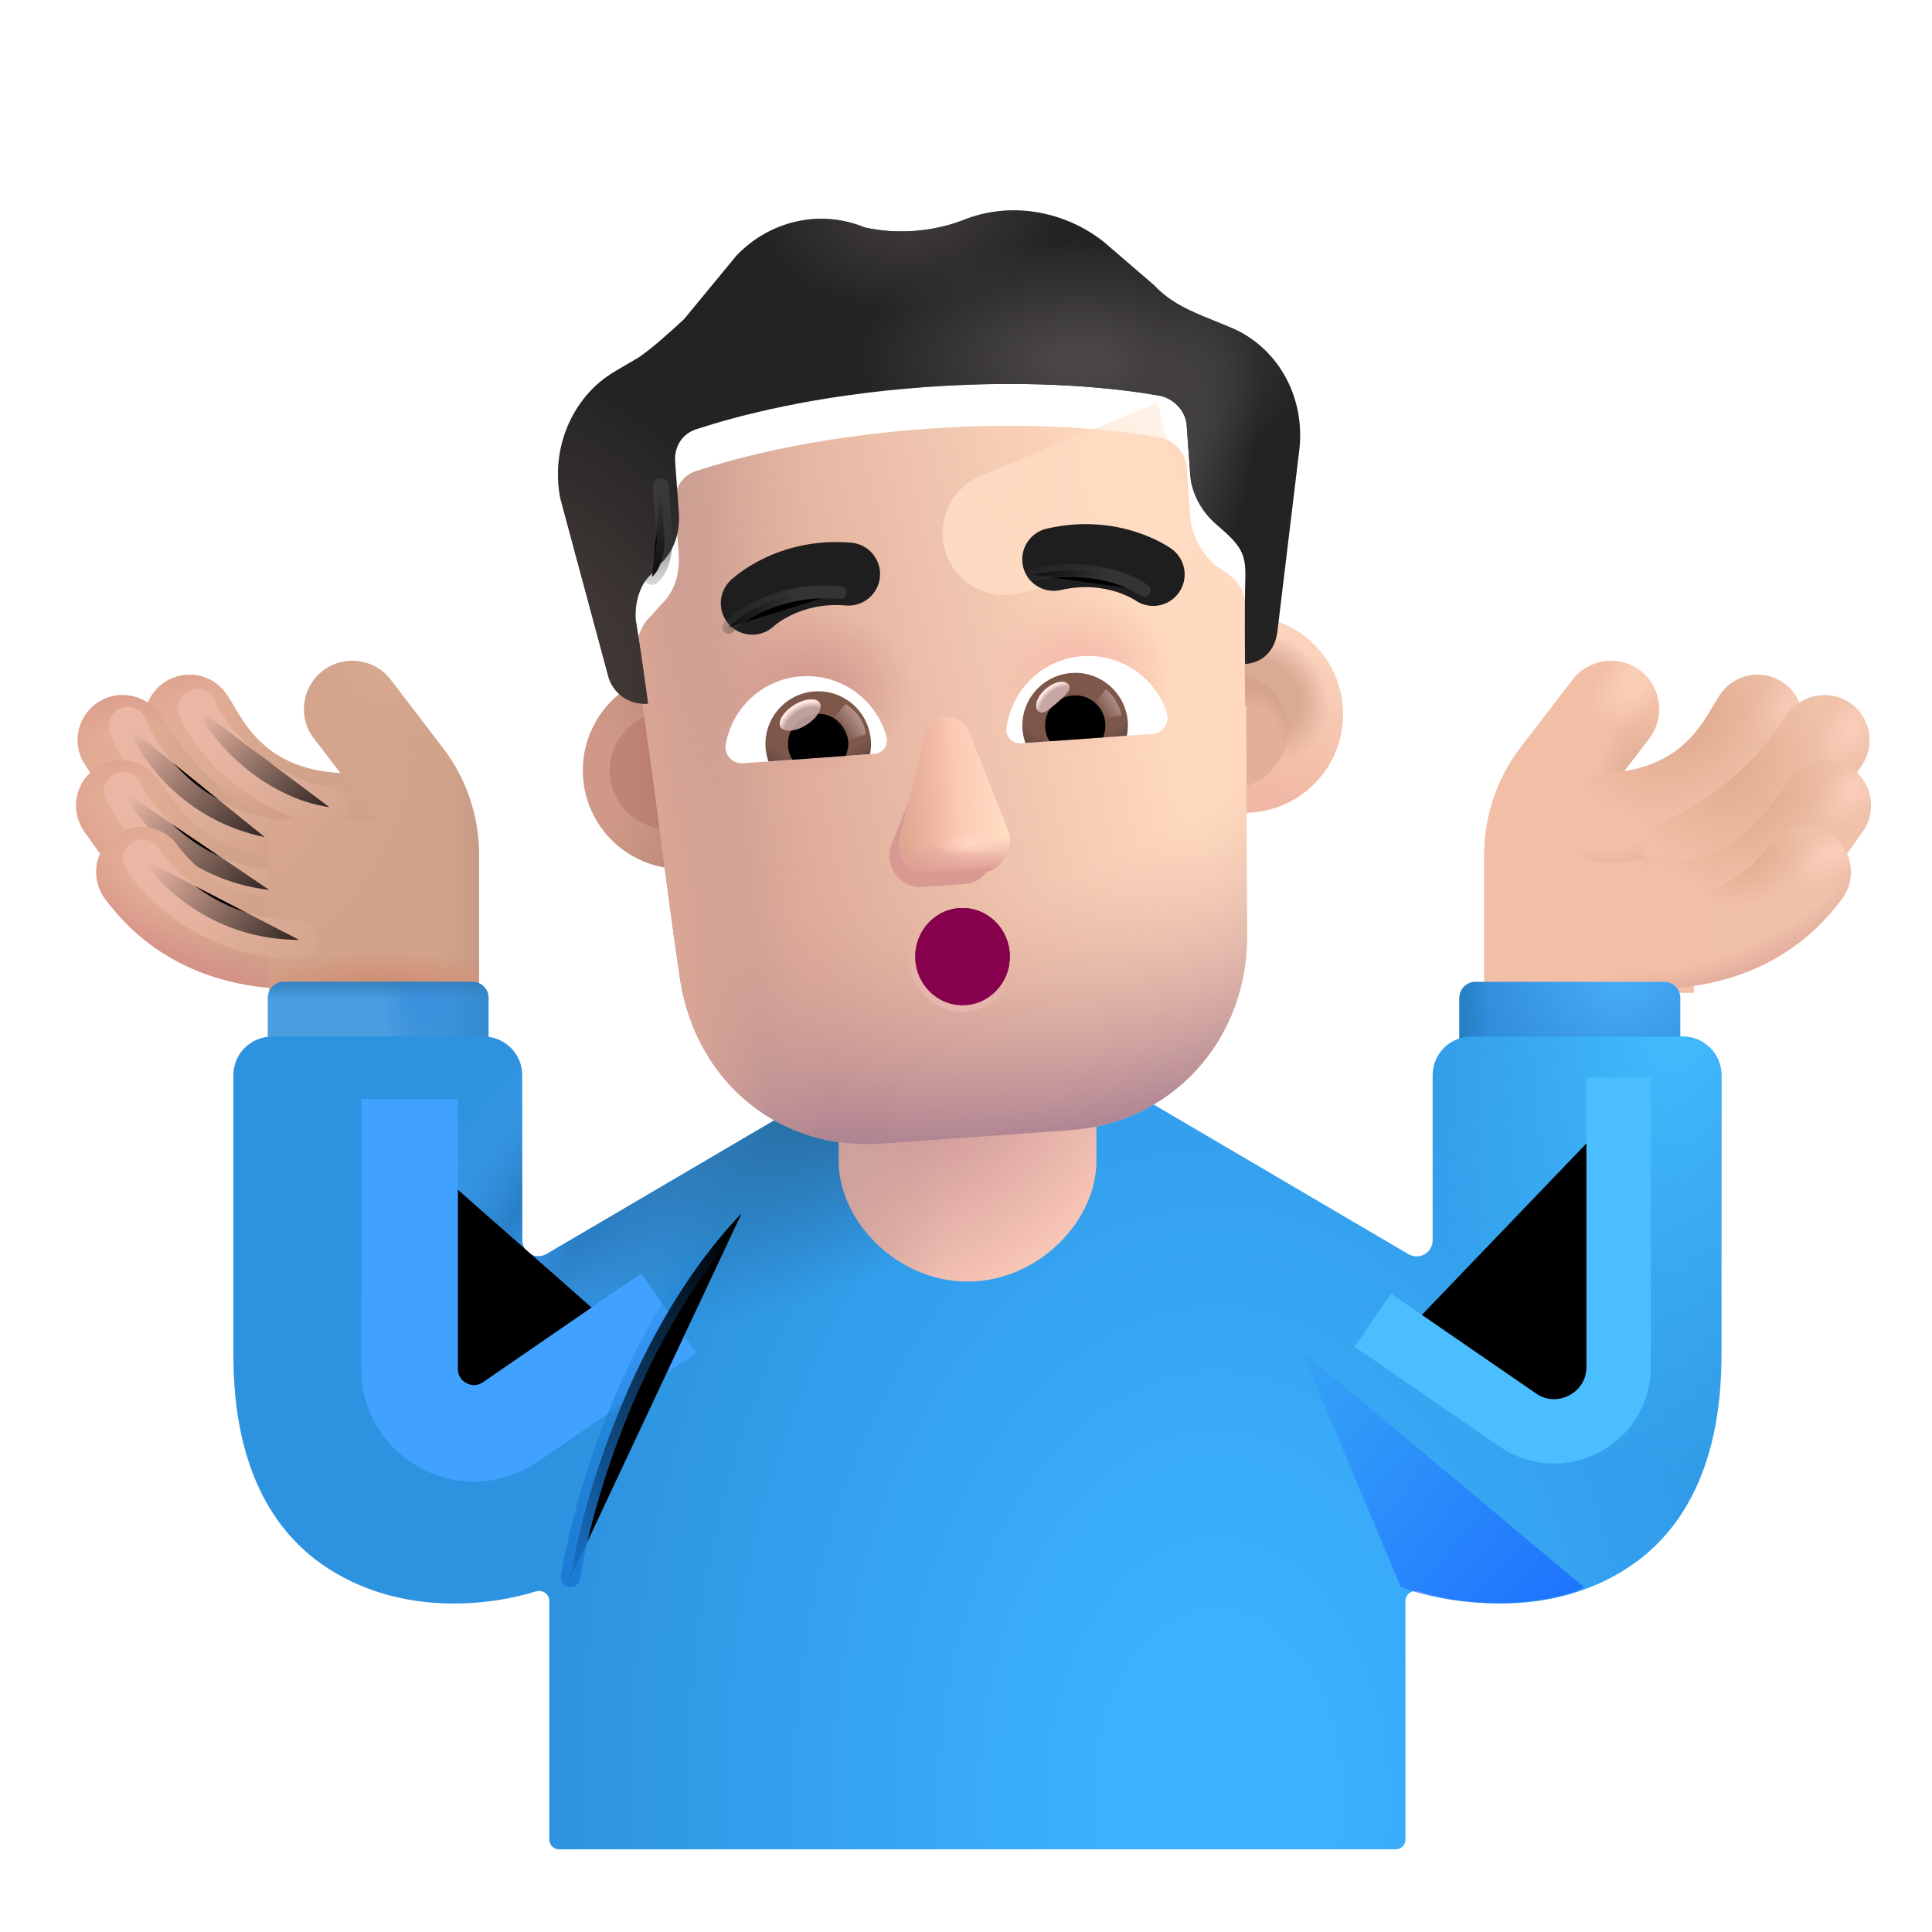 <svg viewBox="1 1 30 30" xmlns="http://www.w3.org/2000/svg">
<path fill-rule="evenodd" clip-rule="evenodd" d="M3.533 11.609C3.846 11.382 4.284 11.452 4.51 11.766C4.555 11.827 4.598 11.902 4.625 11.949C4.627 11.952 4.629 11.955 4.631 11.959L4.632 11.96C4.666 12.018 4.698 12.074 4.737 12.134C4.813 12.255 4.907 12.383 5.031 12.504C5.263 12.732 5.638 12.972 6.297 13.004C6.683 13.023 6.981 13.351 6.962 13.737C6.944 14.123 6.615 14.421 6.229 14.402C5.205 14.352 4.511 13.956 4.05 13.504C3.827 13.285 3.668 13.063 3.556 12.886C3.502 12.802 3.458 12.726 3.425 12.67C3.424 12.668 3.423 12.666 3.421 12.664C3.393 12.615 3.381 12.595 3.377 12.588C3.375 12.586 3.375 12.585 3.376 12.586C3.149 12.273 3.219 11.835 3.533 11.609Z" fill="url(#paint0_linear_4002_4196)"/>
<path fill-rule="evenodd" clip-rule="evenodd" d="M3.533 11.609C3.846 11.382 4.284 11.452 4.51 11.766C4.555 11.827 4.598 11.902 4.625 11.949C4.627 11.952 4.629 11.955 4.631 11.959L4.632 11.96C4.666 12.018 4.698 12.074 4.737 12.134C4.813 12.255 4.907 12.383 5.031 12.504C5.263 12.732 5.638 12.972 6.297 13.004C6.683 13.023 6.981 13.351 6.962 13.737C6.944 14.123 6.615 14.421 6.229 14.402C5.205 14.352 4.511 13.956 4.05 13.504C3.827 13.285 3.668 13.063 3.556 12.886C3.502 12.802 3.458 12.726 3.425 12.67C3.424 12.668 3.423 12.666 3.421 12.664C3.393 12.615 3.381 12.595 3.377 12.588C3.375 12.586 3.375 12.585 3.376 12.586C3.149 12.273 3.219 11.835 3.533 11.609Z" fill="url(#paint1_radial_4002_4196)"/>
<g filter="url(#filter0_f_4002_4196)">
<path d="M4.063 11.995C4.259 12.497 5.08 13.383 6.115 13.534" stroke="url(#paint2_linear_4002_4196)" stroke-width="0.6" stroke-linecap="round"/>
</g>
<path fill-rule="evenodd" clip-rule="evenodd" d="M2.494 11.925C2.807 11.698 3.245 11.769 3.471 12.082C3.505 12.129 3.543 12.186 3.586 12.25C3.847 12.641 4.289 13.302 5.101 13.65C5.457 13.802 5.621 14.213 5.469 14.569C5.317 14.924 4.906 15.089 4.55 14.937C3.305 14.403 2.616 13.334 2.395 12.991C2.369 12.951 2.35 12.921 2.337 12.902C2.11 12.589 2.18 12.152 2.494 11.925Z" fill="url(#paint3_linear_4002_4196)"/>
<path fill-rule="evenodd" clip-rule="evenodd" d="M2.494 11.925C2.807 11.698 3.245 11.769 3.471 12.082C3.505 12.129 3.543 12.186 3.586 12.25C3.847 12.641 4.289 13.302 5.101 13.65C5.457 13.802 5.621 14.213 5.469 14.569C5.317 14.924 4.906 15.089 4.55 14.937C3.305 14.403 2.616 13.334 2.395 12.991C2.369 12.951 2.35 12.921 2.337 12.902C2.11 12.589 2.18 12.152 2.494 11.925Z" fill="url(#paint4_radial_4002_4196)"/>
<g filter="url(#filter1_f_4002_4196)">
<path d="M2.984 12.276C3.18 12.777 3.828 13.734 5.111 13.999" stroke="url(#paint5_linear_4002_4196)" stroke-width="0.6" stroke-linecap="round"/>
</g>
<path fill-rule="evenodd" clip-rule="evenodd" d="M2.461 12.947C2.771 12.716 3.21 12.779 3.441 13.089C3.469 13.126 3.497 13.165 3.527 13.207C3.829 13.627 4.291 14.269 5.306 14.269C5.693 14.269 6.006 14.582 6.006 14.969C6.006 15.355 5.693 15.669 5.306 15.669C3.531 15.669 2.669 14.429 2.382 14.015C2.357 13.979 2.336 13.949 2.32 13.927C2.088 13.617 2.152 13.178 2.461 12.947Z" fill="url(#paint6_linear_4002_4196)"/>
<path fill-rule="evenodd" clip-rule="evenodd" d="M2.461 12.947C2.771 12.716 3.21 12.779 3.441 13.089C3.469 13.126 3.497 13.165 3.527 13.207C3.829 13.627 4.291 14.269 5.306 14.269C5.693 14.269 6.006 14.582 6.006 14.969C6.006 15.355 5.693 15.669 5.306 15.669C3.531 15.669 2.669 14.429 2.382 14.015C2.357 13.979 2.336 13.949 2.32 13.927C2.088 13.617 2.152 13.178 2.461 12.947Z" fill="url(#paint7_radial_4002_4196)"/>
<g filter="url(#filter2_f_4002_4196)">
<path d="M2.914 13.285C3.152 13.768 3.88 14.666 5.181 14.819" stroke="url(#paint8_linear_4002_4196)" stroke-width="0.6" stroke-linecap="round"/>
</g>
<path fill-rule="evenodd" clip-rule="evenodd" d="M2.774 13.978C3.084 13.747 3.522 13.81 3.754 14.12C3.935 14.362 4.407 14.96 5.626 14.96C6.013 14.96 6.326 15.274 6.326 15.66C6.326 16.047 6.013 16.36 5.626 16.36C3.799 16.36 2.959 15.396 2.632 14.958C2.401 14.648 2.464 14.21 2.774 13.978Z" fill="url(#paint9_linear_4002_4196)"/>
<path fill-rule="evenodd" clip-rule="evenodd" d="M2.774 13.978C3.084 13.747 3.522 13.81 3.754 14.12C3.935 14.362 4.407 14.96 5.626 14.96C6.013 14.96 6.326 15.274 6.326 15.66C6.326 16.047 6.013 16.36 5.626 16.36C3.799 16.36 2.959 15.396 2.632 14.958C2.401 14.648 2.464 14.21 2.774 13.978Z" fill="url(#paint10_radial_4002_4196)"/>
<path d="M6.013 11.416C6.342 11.164 6.813 11.226 7.065 11.554L7.869 12.601C8.239 13.082 8.439 13.671 8.439 14.277V16.417H5.181V13.969C5.181 13.831 5.293 13.719 5.431 13.719H6.808C6.772 13.648 6.729 13.579 6.68 13.515L5.876 12.468C5.623 12.14 5.685 11.669 6.013 11.416Z" fill="#D1A38B"/>
<path d="M6.013 11.416C6.342 11.164 6.813 11.226 7.065 11.554L7.869 12.601C8.239 13.082 8.439 13.671 8.439 14.277V16.417H5.181V13.969C5.181 13.831 5.293 13.719 5.431 13.719H6.808C6.772 13.648 6.729 13.579 6.68 13.515L5.876 12.468C5.623 12.14 5.685 11.669 6.013 11.416Z" fill="url(#paint11_linear_4002_4196)"/>
<path d="M6.013 11.416C6.342 11.164 6.813 11.226 7.065 11.554L7.869 12.601C8.239 13.082 8.439 13.671 8.439 14.277V16.417H5.181V13.969C5.181 13.831 5.293 13.719 5.431 13.719H6.808C6.772 13.648 6.729 13.579 6.68 13.515L5.876 12.468C5.623 12.14 5.685 11.669 6.013 11.416Z" fill="url(#paint12_radial_4002_4196)"/>
<path d="M6.013 11.416C6.342 11.164 6.813 11.226 7.065 11.554L7.869 12.601C8.239 13.082 8.439 13.671 8.439 14.277V16.417H5.181V13.969C5.181 13.831 5.293 13.719 5.431 13.719H6.808C6.772 13.648 6.729 13.579 6.68 13.515L5.876 12.468C5.623 12.14 5.685 11.669 6.013 11.416Z" fill="url(#paint13_radial_4002_4196)"/>
<path d="M6.013 11.416C6.342 11.164 6.813 11.226 7.065 11.554L7.869 12.601C8.239 13.082 8.439 13.671 8.439 14.277V16.417H5.181V13.969C5.181 13.831 5.293 13.719 5.431 13.719H6.808C6.772 13.648 6.729 13.579 6.68 13.515L5.876 12.468C5.623 12.14 5.685 11.669 6.013 11.416Z" fill="url(#paint14_radial_4002_4196)"/>
<g filter="url(#filter3_i_4002_4196)">
<path d="M26.221 11.416C25.892 11.164 25.422 11.226 25.169 11.554L24.365 12.601C23.995 13.082 23.795 13.671 23.795 14.277V16.417H27.053V13.719H25.426C25.462 13.648 25.505 13.579 25.554 13.515L26.359 12.468C26.611 12.14 26.549 11.669 26.221 11.416Z" fill="#F2BEA6"/>
<path d="M26.221 11.416C25.892 11.164 25.422 11.226 25.169 11.554L24.365 12.601C23.995 13.082 23.795 13.671 23.795 14.277V16.417H27.053V13.719H25.426C25.462 13.648 25.505 13.579 25.554 13.515L26.359 12.468C26.611 12.14 26.549 11.669 26.221 11.416Z" fill="url(#paint15_radial_4002_4196)"/>
<path d="M26.221 11.416C25.892 11.164 25.422 11.226 25.169 11.554L24.365 12.601C23.995 13.082 23.795 13.671 23.795 14.277V16.417H27.053V13.719H25.426C25.462 13.648 25.505 13.579 25.554 13.515L26.359 12.468C26.611 12.14 26.549 11.669 26.221 11.416Z" fill="url(#paint16_radial_4002_4196)"/>
</g>
<path fill-rule="evenodd" clip-rule="evenodd" d="M28.701 11.609C28.388 11.382 27.951 11.452 27.724 11.766C27.68 11.827 27.636 11.902 27.609 11.949C27.607 11.952 27.605 11.955 27.603 11.959L27.602 11.96C27.569 12.018 27.536 12.074 27.497 12.134C27.421 12.255 27.327 12.383 27.204 12.504C26.971 12.732 26.596 12.972 25.937 13.004C25.551 13.023 25.253 13.351 25.272 13.737C25.291 14.123 25.619 14.421 26.005 14.402C27.029 14.352 27.723 13.956 28.184 13.504C28.407 13.285 28.566 13.063 28.679 12.886C28.732 12.802 28.776 12.726 28.809 12.67C28.81 12.668 28.811 12.666 28.813 12.664C28.841 12.615 28.853 12.595 28.857 12.588C28.859 12.586 28.858 12.586 28.858 12.586C29.085 12.273 29.015 11.835 28.701 11.609Z" fill="url(#paint17_linear_4002_4196)"/>
<path fill-rule="evenodd" clip-rule="evenodd" d="M28.701 11.609C28.388 11.382 27.951 11.452 27.724 11.766C27.68 11.827 27.636 11.902 27.609 11.949C27.607 11.952 27.605 11.955 27.603 11.959L27.602 11.96C27.569 12.018 27.536 12.074 27.497 12.134C27.421 12.255 27.327 12.383 27.204 12.504C26.971 12.732 26.596 12.972 25.937 13.004C25.551 13.023 25.253 13.351 25.272 13.737C25.291 14.123 25.619 14.421 26.005 14.402C27.029 14.352 27.723 13.956 28.184 13.504C28.407 13.285 28.566 13.063 28.679 12.886C28.732 12.802 28.776 12.726 28.809 12.67C28.81 12.668 28.811 12.666 28.813 12.664C28.841 12.615 28.853 12.595 28.857 12.588C28.859 12.586 28.858 12.586 28.858 12.586C29.085 12.273 29.015 11.835 28.701 11.609Z" fill="url(#paint18_radial_4002_4196)"/>
<path fill-rule="evenodd" clip-rule="evenodd" d="M28.701 11.609C28.388 11.382 27.951 11.452 27.724 11.766C27.68 11.827 27.636 11.902 27.609 11.949C27.607 11.952 27.605 11.955 27.603 11.959L27.602 11.96C27.569 12.018 27.536 12.074 27.497 12.134C27.421 12.255 27.327 12.383 27.204 12.504C26.971 12.732 26.596 12.972 25.937 13.004C25.551 13.023 25.253 13.351 25.272 13.737C25.291 14.123 25.619 14.421 26.005 14.402C27.029 14.352 27.723 13.956 28.184 13.504C28.407 13.285 28.566 13.063 28.679 12.886C28.732 12.802 28.776 12.726 28.809 12.67C28.81 12.668 28.811 12.666 28.813 12.664C28.841 12.615 28.853 12.595 28.857 12.588C28.859 12.586 28.858 12.586 28.858 12.586C29.085 12.273 29.015 11.835 28.701 11.609Z" fill="url(#paint19_radial_4002_4196)"/>
<path fill-rule="evenodd" clip-rule="evenodd" d="M28.701 11.609C28.388 11.382 27.951 11.452 27.724 11.766C27.68 11.827 27.636 11.902 27.609 11.949C27.607 11.952 27.605 11.955 27.603 11.959L27.602 11.96C27.569 12.018 27.536 12.074 27.497 12.134C27.421 12.255 27.327 12.383 27.204 12.504C26.971 12.732 26.596 12.972 25.937 13.004C25.551 13.023 25.253 13.351 25.272 13.737C25.291 14.123 25.619 14.421 26.005 14.402C27.029 14.352 27.723 13.956 28.184 13.504C28.407 13.285 28.566 13.063 28.679 12.886C28.732 12.802 28.776 12.726 28.809 12.67C28.81 12.668 28.811 12.666 28.813 12.664C28.841 12.615 28.853 12.595 28.857 12.588C28.859 12.586 28.858 12.586 28.858 12.586C29.085 12.273 29.015 11.835 28.701 11.609Z" fill="url(#paint20_radial_4002_4196)"/>
<path fill-rule="evenodd" clip-rule="evenodd" d="M29.741 11.925C29.427 11.698 28.99 11.769 28.763 12.082C28.729 12.129 28.691 12.186 28.648 12.25C28.387 12.641 27.727 13.364 26.916 13.711C26.56 13.863 26.413 14.16 26.595 14.586C26.747 14.941 27.329 15.089 27.684 14.937C28.93 14.403 29.619 13.334 29.839 12.991C29.865 12.951 29.884 12.921 29.898 12.902C30.124 12.589 30.054 12.152 29.741 11.925Z" fill="url(#paint21_linear_4002_4196)"/>
<path fill-rule="evenodd" clip-rule="evenodd" d="M29.741 11.925C29.427 11.698 28.99 11.769 28.763 12.082C28.729 12.129 28.691 12.186 28.648 12.25C28.387 12.641 27.727 13.364 26.916 13.711C26.56 13.863 26.413 14.16 26.595 14.586C26.747 14.941 27.329 15.089 27.684 14.937C28.93 14.403 29.619 13.334 29.839 12.991C29.865 12.951 29.884 12.921 29.898 12.902C30.124 12.589 30.054 12.152 29.741 11.925Z" fill="url(#paint22_radial_4002_4196)"/>
<path fill-rule="evenodd" clip-rule="evenodd" d="M29.741 11.925C29.427 11.698 28.99 11.769 28.763 12.082C28.729 12.129 28.691 12.186 28.648 12.25C28.387 12.641 27.727 13.364 26.916 13.711C26.56 13.863 26.413 14.16 26.595 14.586C26.747 14.941 27.329 15.089 27.684 14.937C28.93 14.403 29.619 13.334 29.839 12.991C29.865 12.951 29.884 12.921 29.898 12.902C30.124 12.589 30.054 12.152 29.741 11.925Z" fill="url(#paint23_radial_4002_4196)"/>
<path fill-rule="evenodd" clip-rule="evenodd" d="M29.741 11.925C29.427 11.698 28.99 11.769 28.763 12.082C28.729 12.129 28.691 12.186 28.648 12.25C28.387 12.641 27.727 13.364 26.916 13.711C26.56 13.863 26.413 14.16 26.595 14.586C26.747 14.941 27.329 15.089 27.684 14.937C28.93 14.403 29.619 13.334 29.839 12.991C29.865 12.951 29.884 12.921 29.898 12.902C30.124 12.589 30.054 12.152 29.741 11.925Z" fill="url(#paint24_radial_4002_4196)"/>
<path fill-rule="evenodd" clip-rule="evenodd" d="M29.773 12.947C29.463 12.716 29.024 12.779 28.793 13.089C28.766 13.126 28.737 13.165 28.707 13.207C28.405 13.627 27.943 14.367 26.928 14.367C26.541 14.367 26.228 14.582 26.228 14.969C26.228 15.355 26.541 15.669 26.928 15.669C28.703 15.669 29.565 14.429 29.852 14.015C29.877 13.979 29.898 13.949 29.915 13.927C30.146 13.617 30.082 13.178 29.773 12.947Z" fill="url(#paint25_linear_4002_4196)"/>
<path fill-rule="evenodd" clip-rule="evenodd" d="M29.773 12.947C29.463 12.716 29.024 12.779 28.793 13.089C28.766 13.126 28.737 13.165 28.707 13.207C28.405 13.627 27.943 14.367 26.928 14.367C26.541 14.367 26.228 14.582 26.228 14.969C26.228 15.355 26.541 15.669 26.928 15.669C28.703 15.669 29.565 14.429 29.852 14.015C29.877 13.979 29.898 13.949 29.915 13.927C30.146 13.617 30.082 13.178 29.773 12.947Z" fill="url(#paint26_radial_4002_4196)"/>
<path fill-rule="evenodd" clip-rule="evenodd" d="M29.773 12.947C29.463 12.716 29.024 12.779 28.793 13.089C28.766 13.126 28.737 13.165 28.707 13.207C28.405 13.627 27.943 14.367 26.928 14.367C26.541 14.367 26.228 14.582 26.228 14.969C26.228 15.355 26.541 15.669 26.928 15.669C28.703 15.669 29.565 14.429 29.852 14.015C29.877 13.979 29.898 13.949 29.915 13.927C30.146 13.617 30.082 13.178 29.773 12.947Z" fill="url(#paint27_radial_4002_4196)"/>
<path fill-rule="evenodd" clip-rule="evenodd" d="M29.773 12.947C29.463 12.716 29.024 12.779 28.793 13.089C28.766 13.126 28.737 13.165 28.707 13.207C28.405 13.627 27.943 14.367 26.928 14.367C26.541 14.367 26.228 14.582 26.228 14.969C26.228 15.355 26.541 15.669 26.928 15.669C28.703 15.669 29.565 14.429 29.852 14.015C29.877 13.979 29.898 13.949 29.915 13.927C30.146 13.617 30.082 13.178 29.773 12.947Z" fill="url(#paint28_radial_4002_4196)"/>
<path fill-rule="evenodd" clip-rule="evenodd" d="M29.46 13.978C29.151 13.747 28.712 13.81 28.48 14.12C28.299 14.362 27.827 14.96 26.608 14.96C26.221 14.96 25.908 15.274 25.908 15.66C25.908 16.047 26.221 16.36 26.608 16.36C28.435 16.36 29.275 15.396 29.602 14.958C29.834 14.648 29.77 14.21 29.46 13.978Z" fill="url(#paint29_linear_4002_4196)"/>
<path fill-rule="evenodd" clip-rule="evenodd" d="M29.46 13.978C29.151 13.747 28.712 13.81 28.48 14.12C28.299 14.362 27.827 14.96 26.608 14.96C26.221 14.96 25.908 15.274 25.908 15.66C25.908 16.047 26.221 16.36 26.608 16.36C28.435 16.36 29.275 15.396 29.602 14.958C29.834 14.648 29.77 14.21 29.46 13.978Z" fill="url(#paint30_radial_4002_4196)"/>
<path fill-rule="evenodd" clip-rule="evenodd" d="M29.46 13.978C29.151 13.747 28.712 13.81 28.48 14.12C28.299 14.362 27.827 14.96 26.608 14.96C26.221 14.96 25.908 15.274 25.908 15.66C25.908 16.047 26.221 16.36 26.608 16.36C28.435 16.36 29.275 15.396 29.602 14.958C29.834 14.648 29.77 14.21 29.46 13.978Z" fill="url(#paint31_radial_4002_4196)"/>
<path fill-rule="evenodd" clip-rule="evenodd" d="M29.46 13.978C29.151 13.747 28.712 13.81 28.48 14.12C28.299 14.362 27.827 14.96 26.608 14.96C26.221 14.96 25.908 15.274 25.908 15.66C25.908 16.047 26.221 16.36 26.608 16.36C28.435 16.36 29.275 15.396 29.602 14.958C29.834 14.648 29.77 14.21 29.46 13.978Z" fill="url(#paint32_radial_4002_4196)"/>
<g filter="url(#filter4_f_4002_4196)">
<path d="M3.212 14.336C3.506 14.788 4.334 15.594 5.644 15.594" stroke="url(#paint33_linear_4002_4196)" stroke-width="0.6" stroke-linecap="round"/>
</g>
<path d="M27.092 16.496C27.092 16.358 26.98 16.246 26.842 16.246H23.912C23.774 16.246 23.662 16.358 23.662 16.496V17.814H27.092V16.496Z" fill="url(#paint34_radial_4002_4196)"/>
<path d="M27.092 16.496C27.092 16.358 26.98 16.246 26.842 16.246H23.912C23.774 16.246 23.662 16.358 23.662 16.496V17.814H27.092V16.496Z" fill="url(#paint35_linear_4002_4196)"/>
<path d="M5.158 16.496C5.158 16.358 5.27 16.246 5.408 16.246H8.337C8.475 16.246 8.587 16.358 8.587 16.496V17.627H5.158V16.496Z" fill="url(#paint36_linear_4002_4196)"/>
<path d="M5.158 16.496C5.158 16.358 5.27 16.246 5.408 16.246H8.337C8.475 16.246 8.587 16.358 8.587 16.496V17.627H5.158V16.496Z" fill="url(#paint37_radial_4002_4196)"/>
<path d="M5.158 16.496C5.158 16.358 5.27 16.246 5.408 16.246H8.337C8.475 16.246 8.587 16.358 8.587 16.496V17.627H5.158V16.496Z" fill="url(#paint38_linear_4002_4196)"/>
<g filter="url(#filter5_i_4002_4196)">
<path d="M9.484 20.725C9.317 20.822 9.109 20.701 9.109 20.509V17.946C9.109 17.614 8.84 17.346 8.509 17.346H5.224C4.893 17.346 4.624 17.614 4.624 17.946V22.231C4.619 23.08 4.736 24.739 6.109 25.614C7.257 26.347 8.609 26.184 9.322 25.961C9.423 25.93 9.53 26.003 9.53 26.109V29.816C9.53 29.899 9.598 29.966 9.68 29.966H22.674C22.757 29.966 22.824 29.899 22.824 29.816V26.109C22.824 26.003 22.932 25.93 23.033 25.961C23.746 26.184 25.098 26.347 26.246 25.614C27.619 24.739 27.736 23.08 27.731 22.231V17.946C27.731 17.614 27.462 17.346 27.131 17.346H23.846C23.515 17.346 23.246 17.614 23.246 17.946V20.509C23.246 20.701 23.038 20.822 22.871 20.725L16.177 16.793L9.484 20.725Z" fill="url(#paint39_radial_4002_4196)"/>
<path d="M9.484 20.725C9.317 20.822 9.109 20.701 9.109 20.509V17.946C9.109 17.614 8.84 17.346 8.509 17.346H5.224C4.893 17.346 4.624 17.614 4.624 17.946V22.231C4.619 23.08 4.736 24.739 6.109 25.614C7.257 26.347 8.609 26.184 9.322 25.961C9.423 25.93 9.53 26.003 9.53 26.109V29.816C9.53 29.899 9.598 29.966 9.68 29.966H22.674C22.757 29.966 22.824 29.899 22.824 29.816V26.109C22.824 26.003 22.932 25.93 23.033 25.961C23.746 26.184 25.098 26.347 26.246 25.614C27.619 24.739 27.736 23.08 27.731 22.231V17.946C27.731 17.614 27.462 17.346 27.131 17.346H23.846C23.515 17.346 23.246 17.614 23.246 17.946V20.509C23.246 20.701 23.038 20.822 22.871 20.725L16.177 16.793L9.484 20.725Z" fill="url(#paint40_radial_4002_4196)"/>
<path d="M9.484 20.725C9.317 20.822 9.109 20.701 9.109 20.509V17.946C9.109 17.614 8.84 17.346 8.509 17.346H5.224C4.893 17.346 4.624 17.614 4.624 17.946V22.231C4.619 23.08 4.736 24.739 6.109 25.614C7.257 26.347 8.609 26.184 9.322 25.961C9.423 25.93 9.53 26.003 9.53 26.109V29.816C9.53 29.899 9.598 29.966 9.68 29.966H22.674C22.757 29.966 22.824 29.899 22.824 29.816V26.109C22.824 26.003 22.932 25.93 23.033 25.961C23.746 26.184 25.098 26.347 26.246 25.614C27.619 24.739 27.736 23.08 27.731 22.231V17.946C27.731 17.614 27.462 17.346 27.131 17.346H23.846C23.515 17.346 23.246 17.614 23.246 17.946V20.509C23.246 20.701 23.038 20.822 22.871 20.725L16.177 16.793L9.484 20.725Z" fill="url(#paint41_radial_4002_4196)"/>
<path d="M9.484 20.725C9.317 20.822 9.109 20.701 9.109 20.509V17.946C9.109 17.614 8.84 17.346 8.509 17.346H5.224C4.893 17.346 4.624 17.614 4.624 17.946V22.231C4.619 23.08 4.736 24.739 6.109 25.614C7.257 26.347 8.609 26.184 9.322 25.961C9.423 25.93 9.53 26.003 9.53 26.109V29.816C9.53 29.899 9.598 29.966 9.68 29.966H22.674C22.757 29.966 22.824 29.899 22.824 29.816V26.109C22.824 26.003 22.932 25.93 23.033 25.961C23.746 26.184 25.098 26.347 26.246 25.614C27.619 24.739 27.736 23.08 27.731 22.231V17.946C27.731 17.614 27.462 17.346 27.131 17.346H23.846C23.515 17.346 23.246 17.614 23.246 17.946V20.509C23.246 20.701 23.038 20.822 22.871 20.725L16.177 16.793L9.484 20.725Z" fill="url(#paint42_radial_4002_4196)"/>
<path d="M9.484 20.725C9.317 20.822 9.109 20.701 9.109 20.509V17.946C9.109 17.614 8.84 17.346 8.509 17.346H5.224C4.893 17.346 4.624 17.614 4.624 17.946V22.231C4.619 23.08 4.736 24.739 6.109 25.614C7.257 26.347 8.609 26.184 9.322 25.961C9.423 25.93 9.53 26.003 9.53 26.109V29.816C9.53 29.899 9.598 29.966 9.68 29.966H22.674C22.757 29.966 22.824 29.899 22.824 29.816V26.109C22.824 26.003 22.932 25.93 23.033 25.961C23.746 26.184 25.098 26.347 26.246 25.614C27.619 24.739 27.736 23.08 27.731 22.231V17.946C27.731 17.614 27.462 17.346 27.131 17.346H23.846C23.515 17.346 23.246 17.614 23.246 17.946V20.509C23.246 20.701 23.038 20.822 22.871 20.725L16.177 16.793L9.484 20.725Z" fill="url(#paint43_radial_4002_4196)"/>
</g>
<path d="M16.025 20.9C14.921 20.9 14.025 19.95 14.025 19.032V16.674C14.025 15.757 14.921 15.013 16.025 15.013C17.13 15.013 18.025 15.757 18.025 16.674V19.032C18.025 19.95 17.13 20.9 16.025 20.9Z" fill="url(#paint44_radial_4002_4196)"/>
<path d="M16.025 20.9C14.921 20.9 14.025 19.95 14.025 19.032V16.674C14.025 15.757 14.921 15.013 16.025 15.013C17.13 15.013 18.025 15.757 18.025 16.674V19.032C18.025 19.95 17.13 20.9 16.025 20.9Z" fill="url(#paint45_linear_4002_4196)"/>
<g filter="url(#filter6_f_4002_4196)">
<path d="M7.36 18.814V22.256C7.36 23.061 8.263 23.536 8.926 23.08L10.766 21.814" stroke="#40A1FF" stroke-width="1.5" stroke-linecap="square"/>
</g>
<g filter="url(#filter7_f_4002_4196)">
<path d="M26.134 18.234V22.225C26.134 23.03 25.231 23.505 24.567 23.049L22.728 21.783" stroke="#4ABEFF" stroke-linecap="square"/>
</g>
<g filter="url(#filter8_f_4002_4196)">
<path d="M9.86 25.496C10.037 24.351 10.816 21.615 12.516 19.84" stroke="url(#paint46_linear_4002_4196)" stroke-width="0.3" stroke-linecap="round"/>
</g>
<g filter="url(#filter9_f_4002_4196)">
<path d="M21.21 21.974L22.752 25.645C23.959 26.084 25.286 25.848 25.596 25.645L21.21 21.974Z" fill="url(#paint47_linear_4002_4196)"/>
</g>
<g filter="url(#filter10_i_4002_4196)">
<circle cx="11.38" cy="12.963" r="1.53" transform="rotate(-4.1 11.38 12.963)" fill="url(#paint48_radial_4002_4196)"/>
</g>
<g filter="url(#filter11_f_4002_4196)">
<circle cx="11.38" cy="12.964" r="0.912" transform="rotate(-4.1 11.38 12.964)" fill="url(#paint49_linear_4002_4196)"/>
</g>
<g filter="url(#filter12_i_4002_4196)">
<circle cx="20.076" cy="12.341" r="1.53" transform="rotate(-4.1 20.076 12.341)" fill="url(#paint50_linear_4002_4196)"/>
<circle cx="20.076" cy="12.341" r="1.53" transform="rotate(-4.1 20.076 12.341)" fill="url(#paint51_radial_4002_4196)"/>
</g>
<g filter="url(#filter13_f_4002_4196)">
<circle cx="20.076" cy="12.34" r="0.912" transform="rotate(-4.1 20.076 12.34)" fill="#E4AF9A"/>
<circle cx="20.076" cy="12.34" r="0.912" transform="rotate(-4.1 20.076 12.34)" fill="url(#paint52_radial_4002_4196)"/>
<circle cx="20.076" cy="12.34" r="0.912" transform="rotate(-4.1 20.076 12.34)" fill="url(#paint53_radial_4002_4196)"/>
</g>
<g filter="url(#filter14_i_4002_4196)">
<path d="M10.871 11.116C10.853 10.872 10.93 10.572 11.116 10.412L11.252 10.255C11.484 10.043 11.561 9.743 11.54 9.45L11.484 8.67C11.466 8.427 11.6 8.221 11.841 8.155C12.419 7.966 13.627 7.635 15.393 7.508C17.158 7.382 18.401 7.538 19 7.642C19.199 7.676 19.41 7.857 19.427 8.101L19.483 8.881C19.504 9.174 19.672 9.456 19.882 9.637C20.364 9.925 20.348 10.104 20.337 10.486C20.323 10.977 20.334 11.809 20.334 11.809C20.339 11.809 20.345 11.809 20.35 11.808L20.366 15.444C20.336 17.072 19.145 18.29 17.628 18.399L14.694 18.609C13.129 18.722 11.825 17.682 11.563 16.075C11.316 14.424 11.141 12.762 10.871 11.116Z" fill="url(#paint54_linear_4002_4196)"/>
<path d="M10.871 11.116C10.853 10.872 10.93 10.572 11.116 10.412L11.252 10.255C11.484 10.043 11.561 9.743 11.54 9.45L11.484 8.67C11.466 8.427 11.6 8.221 11.841 8.155C12.419 7.966 13.627 7.635 15.393 7.508C17.158 7.382 18.401 7.538 19 7.642C19.199 7.676 19.41 7.857 19.427 8.101L19.483 8.881C19.504 9.174 19.672 9.456 19.882 9.637C20.364 9.925 20.348 10.104 20.337 10.486C20.323 10.977 20.334 11.809 20.334 11.809C20.339 11.809 20.345 11.809 20.35 11.808L20.366 15.444C20.336 17.072 19.145 18.29 17.628 18.399L14.694 18.609C13.129 18.722 11.825 17.682 11.563 16.075C11.316 14.424 11.141 12.762 10.871 11.116Z" fill="url(#paint55_radial_4002_4196)"/>
<path d="M10.871 11.116C10.853 10.872 10.93 10.572 11.116 10.412L11.252 10.255C11.484 10.043 11.561 9.743 11.54 9.45L11.484 8.67C11.466 8.427 11.6 8.221 11.841 8.155C12.419 7.966 13.627 7.635 15.393 7.508C17.158 7.382 18.401 7.538 19 7.642C19.199 7.676 19.41 7.857 19.427 8.101L19.483 8.881C19.504 9.174 19.672 9.456 19.882 9.637C20.364 9.925 20.348 10.104 20.337 10.486C20.323 10.977 20.334 11.809 20.334 11.809C20.339 11.809 20.345 11.809 20.35 11.808L20.366 15.444C20.336 17.072 19.145 18.29 17.628 18.399L14.694 18.609C13.129 18.722 11.825 17.682 11.563 16.075C11.316 14.424 11.141 12.762 10.871 11.116Z" fill="url(#paint56_linear_4002_4196)"/>
<path d="M10.871 11.116C10.853 10.872 10.93 10.572 11.116 10.412L11.252 10.255C11.484 10.043 11.561 9.743 11.54 9.45L11.484 8.67C11.466 8.427 11.6 8.221 11.841 8.155C12.419 7.966 13.627 7.635 15.393 7.508C17.158 7.382 18.401 7.538 19 7.642C19.199 7.676 19.41 7.857 19.427 8.101L19.483 8.881C19.504 9.174 19.672 9.456 19.882 9.637C20.364 9.925 20.348 10.104 20.337 10.486C20.323 10.977 20.334 11.809 20.334 11.809C20.339 11.809 20.345 11.809 20.35 11.808L20.366 15.444C20.336 17.072 19.145 18.29 17.628 18.399L14.694 18.609C13.129 18.722 11.825 17.682 11.563 16.075C11.316 14.424 11.141 12.762 10.871 11.116Z" fill="url(#paint57_linear_4002_4196)"/>
<path d="M10.871 11.116C10.853 10.872 10.93 10.572 11.116 10.412L11.252 10.255C11.484 10.043 11.561 9.743 11.54 9.45L11.484 8.67C11.466 8.427 11.6 8.221 11.841 8.155C12.419 7.966 13.627 7.635 15.393 7.508C17.158 7.382 18.401 7.538 19 7.642C19.199 7.676 19.41 7.857 19.427 8.101L19.483 8.881C19.504 9.174 19.672 9.456 19.882 9.637C20.364 9.925 20.348 10.104 20.337 10.486C20.323 10.977 20.334 11.809 20.334 11.809C20.339 11.809 20.345 11.809 20.35 11.808L20.366 15.444C20.336 17.072 19.145 18.29 17.628 18.399L14.694 18.609C13.129 18.722 11.825 17.682 11.563 16.075C11.316 14.424 11.141 12.762 10.871 11.116Z" fill="url(#paint58_radial_4002_4196)"/>
<path d="M10.871 11.116C10.853 10.872 10.93 10.572 11.116 10.412L11.252 10.255C11.484 10.043 11.561 9.743 11.54 9.45L11.484 8.67C11.466 8.427 11.6 8.221 11.841 8.155C12.419 7.966 13.627 7.635 15.393 7.508C17.158 7.382 18.401 7.538 19 7.642C19.199 7.676 19.41 7.857 19.427 8.101L19.483 8.881C19.504 9.174 19.672 9.456 19.882 9.637C20.364 9.925 20.348 10.104 20.337 10.486C20.323 10.977 20.334 11.809 20.334 11.809C20.339 11.809 20.345 11.809 20.35 11.808L20.366 15.444C20.336 17.072 19.145 18.29 17.628 18.399L14.694 18.609C13.129 18.722 11.825 17.682 11.563 16.075C11.316 14.424 11.141 12.762 10.871 11.116Z" fill="url(#paint59_radial_4002_4196)"/>
</g>
<g filter="url(#filter15_f_4002_4196)">
<path d="M18.974 7.252L16.229 8.391C15.761 8.585 15.524 9.109 15.688 9.588C15.845 10.046 16.318 10.316 16.791 10.217L19.561 9.642L18.974 7.252Z" fill="url(#paint60_linear_4002_4196)"/>
</g>
<g filter="url(#filter16_i_4002_4196)">
<path d="M19.7 6.417L20.107 6.584C20.817 6.876 21.266 7.628 21.178 8.467L20.838 11.284C20.81 11.575 20.634 11.782 20.35 11.809C20.344 11.81 20.339 11.81 20.333 11.811C20.333 11.811 20.323 10.978 20.337 10.487C20.349 10.088 20.271 9.973 19.882 9.638C19.672 9.457 19.504 9.175 19.483 8.882L19.427 8.102C19.409 7.859 19.199 7.678 19 7.643C18.401 7.539 17.158 7.383 15.392 7.509C13.627 7.636 12.419 7.968 11.841 8.156C11.599 8.222 11.466 8.428 11.484 8.672L11.54 9.452C11.561 9.744 11.483 10.044 11.252 10.256L11.116 10.413C10.93 10.573 10.853 10.873 10.87 11.117C10.958 11.649 11.063 12.426 11.063 12.426C11.048 12.427 11.033 12.428 11.018 12.428C10.743 12.429 10.506 12.255 10.44 11.981L9.701 9.24C9.547 8.467 9.883 7.659 10.545 7.269L10.924 7.046C11.158 6.882 11.389 6.669 11.621 6.457L12.437 5.467C12.941 4.941 13.715 4.738 14.426 5.031C14.927 5.142 15.466 5.103 15.946 4.922C16.664 4.625 17.512 4.76 18.139 5.255L18.926 5.933C19.14 6.163 19.396 6.291 19.7 6.417Z" fill="#242324"/>
<path d="M19.7 6.417L20.107 6.584C20.817 6.876 21.266 7.628 21.178 8.467L20.838 11.284C20.81 11.575 20.634 11.782 20.35 11.809C20.344 11.81 20.339 11.81 20.333 11.811C20.333 11.811 20.323 10.978 20.337 10.487C20.349 10.088 20.271 9.973 19.882 9.638C19.672 9.457 19.504 9.175 19.483 8.882L19.427 8.102C19.409 7.859 19.199 7.678 19 7.643C18.401 7.539 17.158 7.383 15.392 7.509C13.627 7.636 12.419 7.968 11.841 8.156C11.599 8.222 11.466 8.428 11.484 8.672L11.54 9.452C11.561 9.744 11.483 10.044 11.252 10.256L11.116 10.413C10.93 10.573 10.853 10.873 10.87 11.117C10.958 11.649 11.063 12.426 11.063 12.426C11.048 12.427 11.033 12.428 11.018 12.428C10.743 12.429 10.506 12.255 10.44 11.981L9.701 9.24C9.547 8.467 9.883 7.659 10.545 7.269L10.924 7.046C11.158 6.882 11.389 6.669 11.621 6.457L12.437 5.467C12.941 4.941 13.715 4.738 14.426 5.031C14.927 5.142 15.466 5.103 15.946 4.922C16.664 4.625 17.512 4.76 18.139 5.255L18.926 5.933C19.14 6.163 19.396 6.291 19.7 6.417Z" fill="url(#paint61_radial_4002_4196)"/>
<path d="M19.7 6.417L20.107 6.584C20.817 6.876 21.266 7.628 21.178 8.467L20.838 11.284C20.81 11.575 20.634 11.782 20.35 11.809C20.344 11.81 20.339 11.81 20.333 11.811C20.333 11.811 20.323 10.978 20.337 10.487C20.349 10.088 20.271 9.973 19.882 9.638C19.672 9.457 19.504 9.175 19.483 8.882L19.427 8.102C19.409 7.859 19.199 7.678 19 7.643C18.401 7.539 17.158 7.383 15.392 7.509C13.627 7.636 12.419 7.968 11.841 8.156C11.599 8.222 11.466 8.428 11.484 8.672L11.54 9.452C11.561 9.744 11.483 10.044 11.252 10.256L11.116 10.413C10.93 10.573 10.853 10.873 10.87 11.117C10.958 11.649 11.063 12.426 11.063 12.426C11.048 12.427 11.033 12.428 11.018 12.428C10.743 12.429 10.506 12.255 10.44 11.981L9.701 9.24C9.547 8.467 9.883 7.659 10.545 7.269L10.924 7.046C11.158 6.882 11.389 6.669 11.621 6.457L12.437 5.467C12.941 4.941 13.715 4.738 14.426 5.031C14.927 5.142 15.466 5.103 15.946 4.922C16.664 4.625 17.512 4.76 18.139 5.255L18.926 5.933C19.14 6.163 19.396 6.291 19.7 6.417Z" fill="url(#paint62_radial_4002_4196)"/>
<path d="M19.7 6.417L20.107 6.584C20.817 6.876 21.266 7.628 21.178 8.467L20.838 11.284C20.81 11.575 20.634 11.782 20.35 11.809C20.344 11.81 20.339 11.81 20.333 11.811C20.333 11.811 20.323 10.978 20.337 10.487C20.349 10.088 20.271 9.973 19.882 9.638C19.672 9.457 19.504 9.175 19.483 8.882L19.427 8.102C19.409 7.859 19.199 7.678 19 7.643C18.401 7.539 17.158 7.383 15.392 7.509C13.627 7.636 12.419 7.968 11.841 8.156C11.599 8.222 11.466 8.428 11.484 8.672L11.54 9.452C11.561 9.744 11.483 10.044 11.252 10.256L11.116 10.413C10.93 10.573 10.853 10.873 10.87 11.117C10.958 11.649 11.063 12.426 11.063 12.426C11.048 12.427 11.033 12.428 11.018 12.428C10.743 12.429 10.506 12.255 10.44 11.981L9.701 9.24C9.547 8.467 9.883 7.659 10.545 7.269L10.924 7.046C11.158 6.882 11.389 6.669 11.621 6.457L12.437 5.467C12.941 4.941 13.715 4.738 14.426 5.031C14.927 5.142 15.466 5.103 15.946 4.922C16.664 4.625 17.512 4.76 18.139 5.255L18.926 5.933C19.14 6.163 19.396 6.291 19.7 6.417Z" fill="url(#paint63_radial_4002_4196)"/>
<path d="M19.7 6.417L20.107 6.584C20.817 6.876 21.266 7.628 21.178 8.467L20.838 11.284C20.81 11.575 20.634 11.782 20.35 11.809C20.344 11.81 20.339 11.81 20.333 11.811C20.333 11.811 20.323 10.978 20.337 10.487C20.349 10.088 20.271 9.973 19.882 9.638C19.672 9.457 19.504 9.175 19.483 8.882L19.427 8.102C19.409 7.859 19.199 7.678 19 7.643C18.401 7.539 17.158 7.383 15.392 7.509C13.627 7.636 12.419 7.968 11.841 8.156C11.599 8.222 11.466 8.428 11.484 8.672L11.54 9.452C11.561 9.744 11.483 10.044 11.252 10.256L11.116 10.413C10.93 10.573 10.853 10.873 10.87 11.117C10.958 11.649 11.063 12.426 11.063 12.426C11.048 12.427 11.033 12.428 11.018 12.428C10.743 12.429 10.506 12.255 10.44 11.981L9.701 9.24C9.547 8.467 9.883 7.659 10.545 7.269L10.924 7.046C11.158 6.882 11.389 6.669 11.621 6.457L12.437 5.467C12.941 4.941 13.715 4.738 14.426 5.031C14.927 5.142 15.466 5.103 15.946 4.922C16.664 4.625 17.512 4.76 18.139 5.255L18.926 5.933C19.14 6.163 19.396 6.291 19.7 6.417Z" fill="url(#paint64_radial_4002_4196)"/>
</g>
<g filter="url(#filter17_f_4002_4196)">
<path d="M15.46 12.559L14.822 14.166C14.752 14.493 14.998 14.796 15.313 14.774L15.987 14.725C16.303 14.703 16.503 14.362 16.388 14.054L15.821 12.533C15.699 12.196 15.538 12.208 15.46 12.559Z" fill="#D89992"/>
</g>
<g filter="url(#filter18_f_4002_4196)">
<path d="M15.352 12.417L14.977 14.005C14.901 14.332 15.162 14.635 15.499 14.61L16.218 14.559C16.555 14.535 16.769 14.193 16.648 13.886L16.051 12.367C15.922 12.03 15.436 12.065 15.352 12.417Z" fill="#FBC4B1"/>
<path d="M15.352 12.417L14.977 14.005C14.901 14.332 15.162 14.635 15.499 14.61L16.218 14.559C16.555 14.535 16.769 14.193 16.648 13.886L16.051 12.367C15.922 12.03 15.436 12.065 15.352 12.417Z" fill="url(#paint65_linear_4002_4196)"/>
<path d="M15.352 12.417L14.977 14.005C14.901 14.332 15.162 14.635 15.499 14.61L16.218 14.559C16.555 14.535 16.769 14.193 16.648 13.886L16.051 12.367C15.922 12.03 15.436 12.065 15.352 12.417Z" fill="url(#paint66_linear_4002_4196)"/>
<path d="M15.352 12.417L14.977 14.005C14.901 14.332 15.162 14.635 15.499 14.61L16.218 14.559C16.555 14.535 16.769 14.193 16.648 13.886L16.051 12.367C15.922 12.03 15.436 12.065 15.352 12.417Z" fill="url(#paint67_linear_4002_4196)"/>
<path d="M15.352 12.417L14.977 14.005C14.901 14.332 15.162 14.635 15.499 14.61L16.218 14.559C16.555 14.535 16.769 14.193 16.648 13.886L16.051 12.367C15.922 12.03 15.436 12.065 15.352 12.417Z" fill="url(#paint68_radial_4002_4196)"/>
</g>
<path d="M15.352 12.417L14.977 14.005C14.901 14.332 15.162 14.635 15.499 14.61L16.218 14.559C16.555 14.535 16.769 14.193 16.648 13.886L16.051 12.367C15.922 12.03 15.436 12.065 15.352 12.417Z" fill="url(#paint69_linear_4002_4196)"/>
<g filter="url(#filter19_i_4002_4196)">
<path d="M18.942 9.923L18.941 9.922L18.939 9.921L18.934 9.917L18.923 9.91C18.914 9.903 18.902 9.896 18.888 9.887C18.86 9.869 18.822 9.847 18.774 9.821C18.679 9.771 18.545 9.709 18.377 9.656C18.039 9.55 17.563 9.479 17.002 9.609C16.739 9.671 16.575 9.933 16.636 10.197C16.697 10.46 16.96 10.623 17.223 10.562C17.583 10.479 17.879 10.525 18.083 10.589C18.186 10.622 18.265 10.659 18.316 10.685C18.341 10.699 18.358 10.709 18.368 10.716C18.372 10.718 18.375 10.72 18.376 10.72C18.595 10.874 18.897 10.823 19.054 10.605C19.211 10.386 19.161 10.08 18.942 9.923Z" fill="#1E1E1E"/>
</g>
<g filter="url(#filter20_i_4002_4196)">
<path d="M12.092 10.414L12.093 10.413L12.094 10.412L12.095 10.411L12.099 10.407L12.11 10.398C12.117 10.39 12.128 10.381 12.141 10.371C12.166 10.349 12.2 10.321 12.244 10.289C12.331 10.226 12.455 10.146 12.614 10.069C12.933 9.916 13.394 9.778 13.968 9.827C14.237 9.85 14.437 10.086 14.414 10.356C14.391 10.625 14.154 10.824 13.885 10.802C13.517 10.77 13.231 10.858 13.038 10.951C12.94 10.998 12.867 11.045 12.821 11.079C12.798 11.096 12.782 11.109 12.774 11.116C12.77 11.119 12.768 11.121 12.767 11.122C12.572 11.306 12.265 11.299 12.079 11.105C11.892 10.911 11.898 10.601 12.092 10.414Z" fill="#1E1E1E"/>
</g>
<path d="M17.809 11.188C18.406 11.146 18.939 11.521 19.116 12.067C19.169 12.224 19.057 12.385 18.894 12.396L16.855 12.542C16.725 12.552 16.613 12.441 16.63 12.309C16.703 11.715 17.186 11.233 17.809 11.188Z" fill="white"/>
<path d="M17.637 11.45C18.09 11.418 18.479 11.759 18.512 12.207C18.517 12.282 18.511 12.357 18.497 12.425L16.922 12.537C16.898 12.468 16.882 12.399 16.877 12.325C16.844 11.876 17.185 11.483 17.637 11.45Z" fill="url(#paint70_radial_4002_4196)"/>
<path d="M17.229 12.299C17.21 12.04 17.403 11.817 17.662 11.799C17.922 11.78 18.144 11.973 18.163 12.232C18.169 12.31 18.155 12.386 18.127 12.451L17.3 12.51C17.258 12.45 17.234 12.377 17.229 12.299Z" fill="black"/>
<g filter="url(#filter21_f_4002_4196)">
<path d="M17.591 11.627C17.654 11.7 17.54 11.804 17.409 11.917C17.278 12.03 17.18 12.111 17.117 12.037C17.053 11.963 17.107 11.812 17.238 11.698C17.369 11.585 17.527 11.553 17.591 11.627Z" fill="#C7A7A3"/>
<path d="M17.591 11.627C17.654 11.7 17.54 11.804 17.409 11.917C17.278 12.03 17.18 12.111 17.117 12.037C17.053 11.963 17.107 11.812 17.238 11.698C17.369 11.585 17.527 11.553 17.591 11.627Z" fill="url(#paint71_radial_4002_4196)"/>
</g>
<g filter="url(#filter22_f_4002_4196)">
<path d="M18.415 12.107C18.37 11.898 18.235 11.748 18.173 11.699L17.954 11.977L18.076 12.178L18.415 12.107Z" fill="url(#paint72_linear_4002_4196)"/>
</g>
<path d="M13.439 11.502C12.842 11.544 12.367 11.992 12.27 12.558C12.24 12.72 12.373 12.864 12.537 12.852L14.576 12.706C14.706 12.696 14.801 12.57 14.766 12.442C14.609 11.865 14.058 11.457 13.439 11.502Z" fill="white"/>
<path d="M13.646 11.736C13.193 11.769 12.856 12.162 12.888 12.611C12.894 12.685 12.91 12.758 12.933 12.823L14.509 12.71C14.523 12.639 14.529 12.568 14.523 12.493C14.487 12.045 14.098 11.704 13.646 11.736Z" fill="url(#paint73_radial_4002_4196)"/>
<path d="M14.171 12.519C14.152 12.259 13.93 12.066 13.671 12.085C13.411 12.104 13.218 12.326 13.237 12.585C13.242 12.663 13.266 12.736 13.304 12.797L14.131 12.738C14.16 12.672 14.177 12.596 14.171 12.519Z" fill="black"/>
<g filter="url(#filter23_f_4002_4196)">
<path d="M14.443 12.403C14.424 12.139 14.197 11.979 14.135 11.93L13.889 12.204L14.075 12.523L14.443 12.403Z" fill="url(#paint74_linear_4002_4196)"/>
</g>
<g filter="url(#filter24_f_4002_4196)">
<ellipse cx="13.425" cy="12.103" rx="0.357" ry="0.181" transform="rotate(-32.014 13.425 12.103)" fill="#C7A7A3" fill-opacity="0.9"/>
<ellipse cx="13.425" cy="12.103" rx="0.357" ry="0.181" transform="rotate(-32.014 13.425 12.103)" fill="url(#paint75_radial_4002_4196)"/>
</g>
<g filter="url(#filter25_f_4002_4196)">
<path d="M17.05 9.925C17.438 9.828 18.206 9.793 18.767 10.168" stroke="url(#paint76_linear_4002_4196)" stroke-width="0.2" stroke-linecap="round"/>
</g>
<g filter="url(#filter26_f_4002_4196)">
<path d="M12.313 10.741C12.593 10.455 13.226 10.13 14.045 10.201" stroke="url(#paint77_linear_4002_4196)" stroke-width="0.2" stroke-linecap="round"/>
</g>
<g filter="url(#filter27_f_4002_4196)">
<path d="M11.261 8.551L11.32 9.372C11.322 9.508 11.287 9.816 11.125 9.957" stroke="url(#paint78_linear_4002_4196)" stroke-width="0.25" stroke-linecap="round"/>
</g>
<g filter="url(#filter28_f_4002_4196)">
<ellipse cx="15.946" cy="15.855" rx="0.734" ry="0.755" stroke="url(#paint79_linear_4002_4196)" stroke-width="0.2"/>
</g>
<ellipse cx="15.946" cy="15.855" rx="0.734" ry="0.755" fill="#87004D"/>
<defs>
<filter id="filter0_f_4002_4196" x="3.263" y="11.195" width="3.652" height="3.139" filterUnits="userSpaceOnUse" color-interpolation-filters="sRGB">
<feFlood flood-opacity="0" result="BackgroundImageFix"/>
<feBlend mode="normal" in="SourceGraphic" in2="BackgroundImageFix" result="shape"/>
<feGaussianBlur stdDeviation="0.25" result="effect1_foregroundBlur_4002_4196"/>
</filter>
<filter id="filter1_f_4002_4196" x="2.184" y="11.476" width="3.727" height="3.323" filterUnits="userSpaceOnUse" color-interpolation-filters="sRGB">
<feFlood flood-opacity="0" result="BackgroundImageFix"/>
<feBlend mode="normal" in="SourceGraphic" in2="BackgroundImageFix" result="shape"/>
<feGaussianBlur stdDeviation="0.25" result="effect1_foregroundBlur_4002_4196"/>
</filter>
<filter id="filter2_f_4002_4196" x="2.114" y="12.485" width="3.867" height="3.135" filterUnits="userSpaceOnUse" color-interpolation-filters="sRGB">
<feFlood flood-opacity="0" result="BackgroundImageFix"/>
<feBlend mode="normal" in="SourceGraphic" in2="BackgroundImageFix" result="shape"/>
<feGaussianBlur stdDeviation="0.25" result="effect1_foregroundBlur_4002_4196"/>
</filter>
<filter id="filter3_i_4002_4196" x="23.795" y="11.261" width="3.508" height="5.156" filterUnits="userSpaceOnUse" color-interpolation-filters="sRGB">
<feFlood flood-opacity="0" result="BackgroundImageFix"/>
<feBlend mode="normal" in="SourceGraphic" in2="BackgroundImageFix" result="shape"/>
<feColorMatrix in="SourceAlpha" type="matrix" values="0 0 0 0 0 0 0 0 0 0 0 0 0 0 0 0 0 0 127 0" result="hardAlpha"/>
<feOffset dx="0.25"/>
<feGaussianBlur stdDeviation="0.3"/>
<feComposite in2="hardAlpha" operator="arithmetic" k2="-1" k3="1"/>
<feColorMatrix type="matrix" values="0 0 0 0 0.843 0 0 0 0 0.627 0 0 0 0 0.525 0 0 0 1 0"/>
<feBlend mode="normal" in2="shape" result="effect1_innerShadow_4002_4196"/>
</filter>
<filter id="filter4_f_4002_4196" x="2.412" y="13.536" width="4.031" height="2.858" filterUnits="userSpaceOnUse" color-interpolation-filters="sRGB">
<feFlood flood-opacity="0" result="BackgroundImageFix"/>
<feBlend mode="normal" in="SourceGraphic" in2="BackgroundImageFix" result="shape"/>
<feGaussianBlur stdDeviation="0.25" result="effect1_foregroundBlur_4002_4196"/>
</filter>
<filter id="filter5_i_4002_4196" x="4.624" y="16.543" width="23.107" height="13.423" filterUnits="userSpaceOnUse" color-interpolation-filters="sRGB">
<feFlood flood-opacity="0" result="BackgroundImageFix"/>
<feBlend mode="normal" in="SourceGraphic" in2="BackgroundImageFix" result="shape"/>
<feColorMatrix in="SourceAlpha" type="matrix" values="0 0 0 0 0 0 0 0 0 0 0 0 0 0 0 0 0 0 127 0" result="hardAlpha"/>
<feOffset dy="-0.25"/>
<feGaussianBlur stdDeviation="0.5"/>
<feComposite in2="hardAlpha" operator="arithmetic" k2="-1" k3="1"/>
<feColorMatrix type="matrix" values="0 0 0 0 0.18 0 0 0 0 0.396 0 0 0 0 0.769 0 0 0 1 0"/>
<feBlend mode="normal" in2="shape" result="effect1_innerShadow_4002_4196"/>
</filter>
<filter id="filter6_f_4002_4196" x="5.11" y="16.564" width="8.199" height="8.945" filterUnits="userSpaceOnUse" color-interpolation-filters="sRGB">
<feFlood flood-opacity="0" result="BackgroundImageFix"/>
<feBlend mode="normal" in="SourceGraphic" in2="BackgroundImageFix" result="shape"/>
<feGaussianBlur stdDeviation="0.75" result="effect1_foregroundBlur_4002_4196"/>
</filter>
<filter id="filter7_f_4002_4196" x="20.783" y="16.484" width="7.102" height="8.493" filterUnits="userSpaceOnUse" color-interpolation-filters="sRGB">
<feFlood flood-opacity="0" result="BackgroundImageFix"/>
<feBlend mode="normal" in="SourceGraphic" in2="BackgroundImageFix" result="shape"/>
<feGaussianBlur stdDeviation="0.625" result="effect1_foregroundBlur_4002_4196"/>
</filter>
<filter id="filter8_f_4002_4196" x="9.209" y="19.19" width="3.956" height="6.956" filterUnits="userSpaceOnUse" color-interpolation-filters="sRGB">
<feFlood flood-opacity="0" result="BackgroundImageFix"/>
<feBlend mode="normal" in="SourceGraphic" in2="BackgroundImageFix" result="shape"/>
<feGaussianBlur stdDeviation="0.25" result="effect1_foregroundBlur_4002_4196"/>
</filter>
<filter id="filter9_f_4002_4196" x="20.41" y="21.174" width="5.986" height="5.519" filterUnits="userSpaceOnUse" color-interpolation-filters="sRGB">
<feFlood flood-opacity="0" result="BackgroundImageFix"/>
<feBlend mode="normal" in="SourceGraphic" in2="BackgroundImageFix" result="shape"/>
<feGaussianBlur stdDeviation="0.4" result="effect1_foregroundBlur_4002_4196"/>
</filter>
<filter id="filter10_i_4002_4196" x="9.85" y="11.434" width="3.26" height="3.06" filterUnits="userSpaceOnUse" color-interpolation-filters="sRGB">
<feFlood flood-opacity="0" result="BackgroundImageFix"/>
<feBlend mode="normal" in="SourceGraphic" in2="BackgroundImageFix" result="shape"/>
<feColorMatrix in="SourceAlpha" type="matrix" values="0 0 0 0 0 0 0 0 0 0 0 0 0 0 0 0 0 0 127 0" result="hardAlpha"/>
<feOffset dx="0.2"/>
<feGaussianBlur stdDeviation="0.15"/>
<feComposite in2="hardAlpha" operator="arithmetic" k2="-1" k3="1"/>
<feColorMatrix type="matrix" values="0 0 0 0 0.918 0 0 0 0 0.694 0 0 0 0 0.608 0 0 0 1 0"/>
<feBlend mode="normal" in2="shape" result="effect1_innerShadow_4002_4196"/>
</filter>
<filter id="filter11_f_4002_4196" x="9.968" y="11.552" width="2.824" height="2.824" filterUnits="userSpaceOnUse" color-interpolation-filters="sRGB">
<feFlood flood-opacity="0" result="BackgroundImageFix"/>
<feBlend mode="normal" in="SourceGraphic" in2="BackgroundImageFix" result="shape"/>
<feGaussianBlur stdDeviation="0.25" result="effect1_foregroundBlur_4002_4196"/>
</filter>
<filter id="filter12_i_4002_4196" x="18.546" y="10.56" width="3.31" height="3.31" filterUnits="userSpaceOnUse" color-interpolation-filters="sRGB">
<feFlood flood-opacity="0" result="BackgroundImageFix"/>
<feBlend mode="normal" in="SourceGraphic" in2="BackgroundImageFix" result="shape"/>
<feColorMatrix in="SourceAlpha" type="matrix" values="0 0 0 0 0 0 0 0 0 0 0 0 0 0 0 0 0 0 127 0" result="hardAlpha"/>
<feOffset dx="0.25" dy="-0.25"/>
<feGaussianBlur stdDeviation="0.25"/>
<feComposite in2="hardAlpha" operator="arithmetic" k2="-1" k3="1"/>
<feColorMatrix type="matrix" values="0 0 0 0 0.843 0 0 0 0 0.624 0 0 0 0 0.58 0 0 0 1 0"/>
<feBlend mode="normal" in2="shape" result="effect1_innerShadow_4002_4196"/>
</filter>
<filter id="filter13_f_4002_4196" x="18.664" y="10.928" width="2.824" height="2.824" filterUnits="userSpaceOnUse" color-interpolation-filters="sRGB">
<feFlood flood-opacity="0" result="BackgroundImageFix"/>
<feBlend mode="normal" in="SourceGraphic" in2="BackgroundImageFix" result="shape"/>
<feGaussianBlur stdDeviation="0.25" result="effect1_foregroundBlur_4002_4196"/>
</filter>
<filter id="filter14_i_4002_4196" x="10.868" y="7.461" width="9.498" height="11.307" filterUnits="userSpaceOnUse" color-interpolation-filters="sRGB">
<feFlood flood-opacity="0" result="BackgroundImageFix"/>
<feBlend mode="normal" in="SourceGraphic" in2="BackgroundImageFix" result="shape"/>
<feColorMatrix in="SourceAlpha" type="matrix" values="0 0 0 0 0 0 0 0 0 0 0 0 0 0 0 0 0 0 127 0" result="hardAlpha"/>
<feOffset dy="0.15"/>
<feGaussianBlur stdDeviation="0.15"/>
<feComposite in2="hardAlpha" operator="arithmetic" k2="-1" k3="1"/>
<feColorMatrix type="matrix" values="0 0 0 0 0.82 0 0 0 0 0.616 0 0 0 0 0.51 0 0 0 1 0"/>
<feBlend mode="normal" in2="shape" result="effect1_innerShadow_4002_4196"/>
</filter>
<filter id="filter15_f_4002_4196" x="13.636" y="5.252" width="7.925" height="6.986" filterUnits="userSpaceOnUse" color-interpolation-filters="sRGB">
<feFlood flood-opacity="0" result="BackgroundImageFix"/>
<feBlend mode="normal" in="SourceGraphic" in2="BackgroundImageFix" result="shape"/>
<feGaussianBlur stdDeviation="1" result="effect1_foregroundBlur_4002_4196"/>
</filter>
<filter id="filter16_i_4002_4196" x="9.664" y="4.266" width="11.525" height="8.162" filterUnits="userSpaceOnUse" color-interpolation-filters="sRGB">
<feFlood flood-opacity="0" result="BackgroundImageFix"/>
<feBlend mode="normal" in="SourceGraphic" in2="BackgroundImageFix" result="shape"/>
<feColorMatrix in="SourceAlpha" type="matrix" values="0 0 0 0 0 0 0 0 0 0 0 0 0 0 0 0 0 0 127 0" result="hardAlpha"/>
<feOffset dy="-0.5"/>
<feGaussianBlur stdDeviation="0.375"/>
<feComposite in2="hardAlpha" operator="arithmetic" k2="-1" k3="1"/>
<feColorMatrix type="matrix" values="0 0 0 0 0.039 0 0 0 0 0.008 0 0 0 0 0.02 0 0 0 1 0"/>
<feBlend mode="normal" in2="shape" result="effect1_innerShadow_4002_4196"/>
</filter>
<filter id="filter17_f_4002_4196" x="14.06" y="11.538" width="3.111" height="3.987" filterUnits="userSpaceOnUse" color-interpolation-filters="sRGB">
<feFlood flood-opacity="0" result="BackgroundImageFix"/>
<feBlend mode="normal" in="SourceGraphic" in2="BackgroundImageFix" result="shape"/>
<feGaussianBlur stdDeviation="0.375" result="effect1_foregroundBlur_4002_4196"/>
</filter>
<filter id="filter18_f_4002_4196" x="14.714" y="11.883" width="2.218" height="2.979" filterUnits="userSpaceOnUse" color-interpolation-filters="sRGB">
<feFlood flood-opacity="0" result="BackgroundImageFix"/>
<feBlend mode="normal" in="SourceGraphic" in2="BackgroundImageFix" result="shape"/>
<feGaussianBlur stdDeviation="0.125" result="effect1_foregroundBlur_4002_4196"/>
</filter>
<filter id="filter19_i_4002_4196" x="16.623" y="9.139" width="2.772" height="1.67" filterUnits="userSpaceOnUse" color-interpolation-filters="sRGB">
<feFlood flood-opacity="0" result="BackgroundImageFix"/>
<feBlend mode="normal" in="SourceGraphic" in2="BackgroundImageFix" result="shape"/>
<feColorMatrix in="SourceAlpha" type="matrix" values="0 0 0 0 0 0 0 0 0 0 0 0 0 0 0 0 0 0 127 0" result="hardAlpha"/>
<feOffset dx="0.25" dy="-0.4"/>
<feGaussianBlur stdDeviation="0.3"/>
<feComposite in2="hardAlpha" operator="arithmetic" k2="-1" k3="1"/>
<feColorMatrix type="matrix" values="0 0 0 0 0.043 0 0 0 0 0.02 0 0 0 0 0.027 0 0 0 1 0"/>
<feBlend mode="normal" in2="shape" result="effect1_innerShadow_4002_4196"/>
</filter>
<filter id="filter20_i_4002_4196" x="11.942" y="9.417" width="2.723" height="1.838" filterUnits="userSpaceOnUse" color-interpolation-filters="sRGB">
<feFlood flood-opacity="0" result="BackgroundImageFix"/>
<feBlend mode="normal" in="SourceGraphic" in2="BackgroundImageFix" result="shape"/>
<feColorMatrix in="SourceAlpha" type="matrix" values="0 0 0 0 0 0 0 0 0 0 0 0 0 0 0 0 0 0 127 0" result="hardAlpha"/>
<feOffset dx="0.25" dy="-0.4"/>
<feGaussianBlur stdDeviation="0.3"/>
<feComposite in2="hardAlpha" operator="arithmetic" k2="-1" k3="1"/>
<feColorMatrix type="matrix" values="0 0 0 0 0.043 0 0 0 0 0.02 0 0 0 0 0.027 0 0 0 1 0"/>
<feBlend mode="normal" in2="shape" result="effect1_innerShadow_4002_4196"/>
</filter>
<filter id="filter21_f_4002_4196" x="16.99" y="11.487" width="0.719" height="0.678" filterUnits="userSpaceOnUse" color-interpolation-filters="sRGB">
<feFlood flood-opacity="0" result="BackgroundImageFix"/>
<feBlend mode="normal" in="SourceGraphic" in2="BackgroundImageFix" result="shape"/>
<feGaussianBlur stdDeviation="0.05" result="effect1_foregroundBlur_4002_4196"/>
</filter>
<filter id="filter22_f_4002_4196" x="17.754" y="11.499" width="0.861" height="0.879" filterUnits="userSpaceOnUse" color-interpolation-filters="sRGB">
<feFlood flood-opacity="0" result="BackgroundImageFix"/>
<feBlend mode="normal" in="SourceGraphic" in2="BackgroundImageFix" result="shape"/>
<feGaussianBlur stdDeviation="0.1" result="effect1_foregroundBlur_4002_4196"/>
</filter>
<filter id="filter23_f_4002_4196" x="13.689" y="11.73" width="0.953" height="0.993" filterUnits="userSpaceOnUse" color-interpolation-filters="sRGB">
<feFlood flood-opacity="0" result="BackgroundImageFix"/>
<feBlend mode="normal" in="SourceGraphic" in2="BackgroundImageFix" result="shape"/>
<feGaussianBlur stdDeviation="0.1" result="effect1_foregroundBlur_4002_4196"/>
</filter>
<filter id="filter24_f_4002_4196" x="13.007" y="11.759" width="0.836" height="0.688" filterUnits="userSpaceOnUse" color-interpolation-filters="sRGB">
<feFlood flood-opacity="0" result="BackgroundImageFix"/>
<feBlend mode="normal" in="SourceGraphic" in2="BackgroundImageFix" result="shape"/>
<feGaussianBlur stdDeviation="0.05" result="effect1_foregroundBlur_4002_4196"/>
</filter>
<filter id="filter25_f_4002_4196" x="16.45" y="9.261" width="2.917" height="1.507" filterUnits="userSpaceOnUse" color-interpolation-filters="sRGB">
<feFlood flood-opacity="0" result="BackgroundImageFix"/>
<feBlend mode="normal" in="SourceGraphic" in2="BackgroundImageFix" result="shape"/>
<feGaussianBlur stdDeviation="0.25" result="effect1_foregroundBlur_4002_4196"/>
</filter>
<filter id="filter26_f_4002_4196" x="11.713" y="9.592" width="2.932" height="1.75" filterUnits="userSpaceOnUse" color-interpolation-filters="sRGB">
<feFlood flood-opacity="0" result="BackgroundImageFix"/>
<feBlend mode="normal" in="SourceGraphic" in2="BackgroundImageFix" result="shape"/>
<feGaussianBlur stdDeviation="0.25" result="effect1_foregroundBlur_4002_4196"/>
</filter>
<filter id="filter27_f_4002_4196" x="10.75" y="8.177" width="0.945" height="2.156" filterUnits="userSpaceOnUse" color-interpolation-filters="sRGB">
<feFlood flood-opacity="0" result="BackgroundImageFix"/>
<feBlend mode="normal" in="SourceGraphic" in2="BackgroundImageFix" result="shape"/>
<feGaussianBlur stdDeviation="0.125" result="effect1_foregroundBlur_4002_4196"/>
</filter>
<filter id="filter28_f_4002_4196" x="15.012" y="14.899" width="1.869" height="1.911" filterUnits="userSpaceOnUse" color-interpolation-filters="sRGB">
<feFlood flood-opacity="0" result="BackgroundImageFix"/>
<feBlend mode="normal" in="SourceGraphic" in2="BackgroundImageFix" result="shape"/>
<feGaussianBlur stdDeviation="0.05" result="effect1_foregroundBlur_4002_4196"/>
</filter>
<linearGradient id="paint0_linear_4002_4196" x1="3.956" y1="12.842" x2="6.136" y2="13.291" gradientUnits="userSpaceOnUse">
<stop stop-color="#E3AD95"/>
<stop offset="0.711" stop-color="#D1A38B"/>
</linearGradient>
<radialGradient id="paint1_radial_4002_4196" cx="0" cy="0" r="1" gradientUnits="userSpaceOnUse" gradientTransform="translate(5.197 12.678) rotate(109.819) scale(1.834 4.125)">
<stop offset="0.399" stop-color="#D48E86" stop-opacity="0"/>
<stop offset="0.85" stop-color="#D48E86"/>
</radialGradient>
<linearGradient id="paint2_linear_4002_4196" x1="4.263" y1="11.95" x2="6.419" y2="14.099" gradientUnits="userSpaceOnUse">
<stop stop-color="#EAB7A5"/>
<stop offset="1" stop-color="#EAB7A5" stop-opacity="0"/>
</linearGradient>
<linearGradient id="paint3_linear_4002_4196" x1="2.841" y1="13.286" x2="4.814" y2="13.618" gradientUnits="userSpaceOnUse">
<stop stop-color="#E3AD95"/>
<stop offset="0.711" stop-color="#D1A38B"/>
</linearGradient>
<radialGradient id="paint4_radial_4002_4196" cx="0" cy="0" r="1" gradientUnits="userSpaceOnUse" gradientTransform="translate(3.949 13.107) rotate(106.399) scale(1.966 3.756)">
<stop offset="0.399" stop-color="#D48E86" stop-opacity="0"/>
<stop offset="0.85" stop-color="#D48E86"/>
</radialGradient>
<linearGradient id="paint5_linear_4002_4196" x1="3.195" y1="12.22" x2="5.606" y2="14.433" gradientUnits="userSpaceOnUse">
<stop stop-color="#EAB7A5"/>
<stop offset="1" stop-color="#EAB7A5" stop-opacity="0"/>
</linearGradient>
<linearGradient id="paint6_linear_4002_4196" x1="2.914" y1="14.143" x2="5.146" y2="14.627" gradientUnits="userSpaceOnUse">
<stop stop-color="#E3AD95"/>
<stop offset="0.711" stop-color="#D1A38B"/>
</linearGradient>
<radialGradient id="paint7_radial_4002_4196" cx="0" cy="0" r="1" gradientUnits="userSpaceOnUse" gradientTransform="translate(4.19 13.983) rotate(110.767) scale(1.803 4.216)">
<stop offset="0.399" stop-color="#D48E86" stop-opacity="0"/>
<stop offset="0.85" stop-color="#D48E86"/>
</radialGradient>
<linearGradient id="paint8_linear_4002_4196" x1="3.12" y1="13.211" x2="5.711" y2="15.21" gradientUnits="userSpaceOnUse">
<stop stop-color="#EAB7A5"/>
<stop offset="1" stop-color="#EAB7A5" stop-opacity="0"/>
</linearGradient>
<linearGradient id="paint9_linear_4002_4196" x1="3.228" y1="15.016" x2="5.435" y2="15.56" gradientUnits="userSpaceOnUse">
<stop stop-color="#E3AD95"/>
<stop offset="0.711" stop-color="#D1A38B"/>
</linearGradient>
<radialGradient id="paint10_radial_4002_4196" cx="0" cy="0" r="1" gradientUnits="userSpaceOnUse" gradientTransform="translate(4.507 14.875) rotate(113.326) scale(1.618 4.149)">
<stop offset="0.399" stop-color="#D48E86" stop-opacity="0"/>
<stop offset="0.85" stop-color="#D48E86"/>
</radialGradient>
<linearGradient id="paint11_linear_4002_4196" x1="8.755" y1="15.494" x2="7.914" y2="15.494" gradientUnits="userSpaceOnUse">
<stop offset="0.005" stop-color="#C29684"/>
<stop offset="1" stop-color="#C29684" stop-opacity="0"/>
</linearGradient>
<radialGradient id="paint12_radial_4002_4196" cx="0" cy="0" r="1" gradientUnits="userSpaceOnUse" gradientTransform="translate(7.056 11.261) rotate(120.958) scale(1.014 1.191)">
<stop stop-color="#D9AB93"/>
<stop offset="1" stop-color="#D9AB93" stop-opacity="0"/>
</radialGradient>
<radialGradient id="paint13_radial_4002_4196" cx="0" cy="0" r="1" gradientUnits="userSpaceOnUse" gradientTransform="translate(6.913 16.417) rotate(180) scale(2.703 0.657)">
<stop offset="0.217" stop-color="#D18E72"/>
<stop offset="1" stop-color="#D18E72" stop-opacity="0"/>
</radialGradient>
<radialGradient id="paint14_radial_4002_4196" cx="0" cy="0" r="1" gradientUnits="userSpaceOnUse" gradientTransform="translate(5.132 13.679) rotate(34.711) scale(2.386 3.871)">
<stop stop-color="#D9A793"/>
<stop offset="1" stop-color="#D5A288" stop-opacity="0"/>
</radialGradient>
<radialGradient id="paint15_radial_4002_4196" cx="0" cy="0" r="1" gradientUnits="userSpaceOnUse" gradientTransform="translate(26.132 13.226) rotate(-80.952) scale(1.242 0.634)">
<stop stop-color="#DAA890"/>
<stop offset="1" stop-color="#DAA890" stop-opacity="0"/>
</radialGradient>
<radialGradient id="paint16_radial_4002_4196" cx="0" cy="0" r="1" gradientUnits="userSpaceOnUse" gradientTransform="translate(26.14 11.578) rotate(-46.45) scale(0.873 0.519)">
<stop offset="0.288" stop-color="#F9CDB6"/>
<stop offset="1" stop-color="#F9CDB6" stop-opacity="0"/>
</radialGradient>
<linearGradient id="paint17_linear_4002_4196" x1="28.391" y1="13.651" x2="25.698" y2="13.61" gradientUnits="userSpaceOnUse">
<stop stop-color="#F0C2AA"/>
<stop offset="1" stop-color="#F2BEA6"/>
</linearGradient>
<radialGradient id="paint18_radial_4002_4196" cx="0" cy="0" r="1" gradientUnits="userSpaceOnUse" gradientTransform="translate(26.749 12.243) rotate(54.429) scale(2.237 3.896)">
<stop offset="0.674" stop-color="#D9A096" stop-opacity="0"/>
<stop offset="1" stop-color="#D9A096"/>
</radialGradient>
<radialGradient id="paint19_radial_4002_4196" cx="0" cy="0" r="1" gradientUnits="userSpaceOnUse" gradientTransform="translate(28.703 11.953) rotate(-41.126) scale(0.725 0.402)">
<stop stop-color="#FBCEBB"/>
<stop offset="1" stop-color="#FBCEBB" stop-opacity="0"/>
</radialGradient>
<radialGradient id="paint20_radial_4002_4196" cx="0" cy="0" r="1" gradientUnits="userSpaceOnUse" gradientTransform="translate(27.131 12.126) rotate(53.873) scale(1.586 1.904)">
<stop stop-color="#DEA98C"/>
<stop offset="1" stop-color="#DEA98C" stop-opacity="0"/>
</radialGradient>
<linearGradient id="paint21_linear_4002_4196" x1="29.464" y1="14.173" x2="26.92" y2="14.14" gradientUnits="userSpaceOnUse">
<stop stop-color="#F0C2AA"/>
<stop offset="1" stop-color="#F2BEA6"/>
</linearGradient>
<radialGradient id="paint22_radial_4002_4196" cx="0" cy="0" r="1" gradientUnits="userSpaceOnUse" gradientTransform="translate(27.913 12.632) rotate(74.106) scale(2.458 3.789)">
<stop offset="0.674" stop-color="#D9A096" stop-opacity="0"/>
<stop offset="1" stop-color="#D9A096"/>
</radialGradient>
<radialGradient id="paint23_radial_4002_4196" cx="0" cy="0" r="1" gradientUnits="userSpaceOnUse" gradientTransform="translate(29.758 12.314) rotate(-45.337) scale(0.733 0.411)">
<stop stop-color="#FBCEBB"/>
<stop offset="1" stop-color="#FBCEBB" stop-opacity="0"/>
</radialGradient>
<radialGradient id="paint24_radial_4002_4196" cx="0" cy="0" r="1" gradientUnits="userSpaceOnUse" gradientTransform="translate(27.598 12.641) rotate(51.085) scale(2.189 1.691)">
<stop stop-color="#DEA98C"/>
<stop offset="1" stop-color="#DEA98C" stop-opacity="0"/>
</radialGradient>
<linearGradient id="paint25_linear_4002_4196" x1="29.437" y1="14.934" x2="26.667" y2="14.89" gradientUnits="userSpaceOnUse">
<stop stop-color="#F0C2AA"/>
<stop offset="1" stop-color="#F2BEA6"/>
</linearGradient>
<radialGradient id="paint26_radial_4002_4196" cx="0" cy="0" r="1" gradientUnits="userSpaceOnUse" gradientTransform="translate(27.748 13.558) rotate(70.854) scale(2.235 4.052)">
<stop offset="0.674" stop-color="#D9A096" stop-opacity="0"/>
<stop offset="1" stop-color="#D9A096"/>
</radialGradient>
<radialGradient id="paint27_radial_4002_4196" cx="0" cy="0" r="1" gradientUnits="userSpaceOnUse" gradientTransform="translate(29.758 13.274) rotate(-39.686) scale(0.729 0.401)">
<stop stop-color="#FBCEBB"/>
<stop offset="1" stop-color="#FBCEBB" stop-opacity="0"/>
</radialGradient>
<radialGradient id="paint28_radial_4002_4196" cx="0" cy="0" r="1" gradientUnits="userSpaceOnUse" gradientTransform="translate(28.141 13.422) rotate(54.253) scale(1.29 1.667)">
<stop stop-color="#DEA98C"/>
<stop offset="1" stop-color="#DEA98C" stop-opacity="0"/>
</radialGradient>
<linearGradient id="paint29_linear_4002_4196" x1="29.123" y1="15.713" x2="26.348" y2="15.662" gradientUnits="userSpaceOnUse">
<stop stop-color="#F0C2AA"/>
<stop offset="1" stop-color="#F2BEA6"/>
</linearGradient>
<radialGradient id="paint30_radial_4002_4196" cx="0" cy="0" r="1" gradientUnits="userSpaceOnUse" gradientTransform="translate(27.431 14.5) rotate(68.456) scale(2 3.998)">
<stop offset="0.674" stop-color="#D9A096" stop-opacity="0"/>
<stop offset="1" stop-color="#D9A096"/>
</radialGradient>
<radialGradient id="paint31_radial_4002_4196" cx="0" cy="0" r="1" gradientUnits="userSpaceOnUse" gradientTransform="translate(29.444 14.25) rotate(-36.12) scale(0.696 0.371)">
<stop stop-color="#FBCEBB"/>
<stop offset="1" stop-color="#FBCEBB" stop-opacity="0"/>
</radialGradient>
<radialGradient id="paint32_radial_4002_4196" cx="0" cy="0" r="1" gradientUnits="userSpaceOnUse" gradientTransform="translate(28.132 14.203) rotate(61.144) scale(0.874 1.028)">
<stop stop-color="#DEA98C"/>
<stop offset="1" stop-color="#DEA98C" stop-opacity="0"/>
</radialGradient>
<linearGradient id="paint33_linear_4002_4196" x1="3.408" y1="14.238" x2="6.216" y2="15.919" gradientUnits="userSpaceOnUse">
<stop stop-color="#EAB7A5"/>
<stop offset="1" stop-color="#EAB7A5" stop-opacity="0"/>
</linearGradient>
<radialGradient id="paint34_radial_4002_4196" cx="0" cy="0" r="1" gradientUnits="userSpaceOnUse" gradientTransform="translate(26.203 16.246) rotate(90) scale(1.943 2.391)">
<stop stop-color="#47ADF9"/>
<stop offset="1" stop-color="#308BDB"/>
</radialGradient>
<linearGradient id="paint35_linear_4002_4196" x1="23.662" y1="17.229" x2="24.149" y2="17.221" gradientUnits="userSpaceOnUse">
<stop stop-color="#257FBF"/>
<stop offset="1" stop-color="#257FBF" stop-opacity="0"/>
</linearGradient>
<linearGradient id="paint36_linear_4002_4196" x1="7.031" y1="16.937" x2="9.719" y2="16.937" gradientUnits="userSpaceOnUse">
<stop stop-color="#4A9EE0"/>
<stop offset="1" stop-color="#227BC3"/>
</linearGradient>
<radialGradient id="paint37_radial_4002_4196" cx="0" cy="0" r="1" gradientUnits="userSpaceOnUse" gradientTransform="translate(7.562 16.478) rotate(90) scale(1.149 0.69)">
<stop stop-color="#3990DD"/>
<stop offset="1" stop-color="#3990DD" stop-opacity="0"/>
</radialGradient>
<linearGradient id="paint38_linear_4002_4196" x1="6.873" y1="16.246" x2="6.873" y2="16.509" gradientUnits="userSpaceOnUse">
<stop stop-color="#3481C0"/>
<stop offset="1" stop-color="#3481C0" stop-opacity="0"/>
</linearGradient>
<radialGradient id="paint39_radial_4002_4196" cx="0" cy="0" r="1" gradientUnits="userSpaceOnUse" gradientTransform="translate(19.921 29.231) rotate(-90) scale(16.441 10.687)">
<stop offset="0.155" stop-color="#3CB2FF"/>
<stop offset="1" stop-color="#2D92DF"/>
</radialGradient>
<radialGradient id="paint40_radial_4002_4196" cx="0" cy="0" r="1" gradientUnits="userSpaceOnUse" gradientTransform="translate(9.813 19.846) rotate(130.485) scale(4.646 2.067)">
<stop offset="0.106" stop-color="#1F74B9"/>
<stop offset="1" stop-color="#51AAFF" stop-opacity="0"/>
<stop offset="1" stop-color="#1F74B9" stop-opacity="0"/>
</radialGradient>
<radialGradient id="paint41_radial_4002_4196" cx="0" cy="0" r="1" gradientUnits="userSpaceOnUse" gradientTransform="translate(27.015 16.793) rotate(90) scale(7.469 4.08)">
<stop stop-color="#43BEFF"/>
<stop offset="1" stop-color="#43BEFF" stop-opacity="0"/>
</radialGradient>
<radialGradient id="paint42_radial_4002_4196" cx="0" cy="0" r="1" gradientUnits="userSpaceOnUse" gradientTransform="translate(9.719 19.971) rotate(123.243) scale(4.076 0.543)">
<stop stop-color="#389BFA"/>
<stop offset="1" stop-color="#389BFA" stop-opacity="0"/>
</radialGradient>
<radialGradient id="paint43_radial_4002_4196" cx="0" cy="0" r="1" gradientUnits="userSpaceOnUse" gradientTransform="translate(14.422 17.721) rotate(149.083) scale(6.63 3.001)">
<stop offset="0.066" stop-color="#28699C"/>
<stop offset="1" stop-color="#28699C" stop-opacity="0"/>
</radialGradient>
<radialGradient id="paint44_radial_4002_4196" cx="0" cy="0" r="1" gradientUnits="userSpaceOnUse" gradientTransform="translate(15.594 17.956) rotate(46.558) scale(2.999 4.551)">
<stop offset="0.118" stop-color="#D09B9A"/>
<stop offset="1" stop-color="#F9C7B7"/>
</radialGradient>
<linearGradient id="paint45_linear_4002_4196" x1="13.125" y1="19.634" x2="15.688" y2="19.634" gradientUnits="userSpaceOnUse">
<stop stop-color="#C59D96"/>
<stop offset="1" stop-color="#C59D96" stop-opacity="0"/>
</linearGradient>
<linearGradient id="paint46_linear_4002_4196" x1="9.86" y1="25.965" x2="12.86" y2="20.309" gradientUnits="userSpaceOnUse">
<stop stop-color="#1A7AD4"/>
<stop offset="1" stop-color="#1A7AD4" stop-opacity="0"/>
</linearGradient>
<linearGradient id="paint47_linear_4002_4196" x1="25.449" y1="26.05" x2="21.21" y2="21.337" gradientUnits="userSpaceOnUse">
<stop stop-color="#1E72FF"/>
<stop offset="1" stop-color="#1E72FF" stop-opacity="0"/>
</linearGradient>
<radialGradient id="paint48_radial_4002_4196" cx="0" cy="0" r="1" gradientUnits="userSpaceOnUse" gradientTransform="translate(9.85 12.963) scale(1.608 2.814)">
<stop offset="0.351" stop-color="#CF9888"/>
<stop offset="1" stop-color="#BE8C77"/>
</radialGradient>
<linearGradient id="paint49_linear_4002_4196" x1="11.38" y1="13.219" x2="10.793" y2="13.219" gradientUnits="userSpaceOnUse">
<stop stop-color="#BA7C6B"/>
<stop offset="1" stop-color="#BE8474"/>
</linearGradient>
<linearGradient id="paint50_linear_4002_4196" x1="21.072" y1="11.34" x2="20.321" y2="13.665" gradientUnits="userSpaceOnUse">
<stop stop-color="#FBD3BD"/>
<stop offset="1" stop-color="#F0B8A4"/>
</linearGradient>
<radialGradient id="paint51_radial_4002_4196" cx="0" cy="0" r="1" gradientUnits="userSpaceOnUse" gradientTransform="translate(20.417 12.098) rotate(-36.06) scale(0.937 1.07)">
<stop offset="0.543" stop-color="#D9AA94"/>
<stop offset="1" stop-color="#D9AA94" stop-opacity="0"/>
</radialGradient>
<radialGradient id="paint52_radial_4002_4196" cx="0" cy="0" r="1" gradientUnits="userSpaceOnUse" gradientTransform="translate(20.038 13.093) rotate(-61.468) scale(1.576 0.922)">
<stop offset="0.755" stop-color="#D6A38D" stop-opacity="0"/>
<stop offset="0.916" stop-color="#D6A38D"/>
</radialGradient>
<radialGradient id="paint53_radial_4002_4196" cx="0" cy="0" r="1" gradientUnits="userSpaceOnUse" gradientTransform="translate(20.076 12.34) rotate(44.708) scale(0.334 0.431)">
<stop stop-color="#D5A58E"/>
<stop offset="1" stop-color="#D5A58E" stop-opacity="0"/>
</radialGradient>
<linearGradient id="paint54_linear_4002_4196" x1="19.435" y1="12.744" x2="12.528" y2="14.285" gradientUnits="userSpaceOnUse">
<stop stop-color="#FFDAC0"/>
<stop offset="1" stop-color="#DAA594"/>
</linearGradient>
<radialGradient id="paint55_radial_4002_4196" cx="0" cy="0" r="1" gradientUnits="userSpaceOnUse" gradientTransform="translate(15.62 10.891) rotate(85.9) scale(8.033 10.904)">
<stop offset="0.487" stop-color="#E0AD9B" stop-opacity="0"/>
<stop offset="1" stop-color="#A77D91"/>
</radialGradient>
<linearGradient id="paint56_linear_4002_4196" x1="10.688" y1="14.774" x2="13.765" y2="14.658" gradientUnits="userSpaceOnUse">
<stop stop-color="#A58787"/>
<stop offset="1" stop-color="#DEAD9D" stop-opacity="0"/>
</linearGradient>
<linearGradient id="paint57_linear_4002_4196" x1="10.99" y1="15.826" x2="12.705" y2="15.642" gradientUnits="userSpaceOnUse">
<stop stop-color="#E8AD97"/>
<stop offset="1" stop-color="#E8AD97" stop-opacity="0"/>
</linearGradient>
<radialGradient id="paint58_radial_4002_4196" cx="0" cy="0" r="1" gradientUnits="userSpaceOnUse" gradientTransform="translate(17.781 11.336) rotate(-94.1) scale(1.198 1.474)">
<stop stop-color="#F5B7A7"/>
<stop offset="1" stop-color="#F5B7A7" stop-opacity="0"/>
</radialGradient>
<radialGradient id="paint59_radial_4002_4196" cx="0" cy="0" r="1" gradientUnits="userSpaceOnUse" gradientTransform="translate(13.613 11.604) rotate(-94.1) scale(1.275 1.585)">
<stop stop-color="#D0958D"/>
<stop offset="1" stop-color="#D0958D" stop-opacity="0"/>
</radialGradient>
<linearGradient id="paint60_linear_4002_4196" x1="15.064" y1="10.315" x2="22.317" y2="7.116" gradientUnits="userSpaceOnUse">
<stop stop-color="#FFDEC4"/>
<stop offset="1" stop-color="#FFDEC4" stop-opacity="0"/>
</linearGradient>
<radialGradient id="paint61_radial_4002_4196" cx="0" cy="0" r="1" gradientUnits="userSpaceOnUse" gradientTransform="translate(19.423 8.615) rotate(-78.999) scale(2.806 1.041)">
<stop stop-color="#464344"/>
<stop offset="1" stop-color="#464344" stop-opacity="0"/>
</radialGradient>
<radialGradient id="paint62_radial_4002_4196" cx="0" cy="0" r="1" gradientUnits="userSpaceOnUse" gradientTransform="translate(17.806 7.114) rotate(1.158) scale(3.52 1.893)">
<stop offset="0.122" stop-color="#4A4648"/>
<stop offset="1" stop-color="#4A4648" stop-opacity="0"/>
</radialGradient>
<radialGradient id="paint63_radial_4002_4196" cx="0" cy="0" r="1" gradientUnits="userSpaceOnUse" gradientTransform="translate(15.156 4.791) rotate(85.9) scale(1.539 2.383)">
<stop stop-color="#423D3F"/>
<stop offset="1" stop-color="#423D3F" stop-opacity="0"/>
</radialGradient>
<radialGradient id="paint64_radial_4002_4196" cx="0" cy="0" r="1" gradientUnits="userSpaceOnUse" gradientTransform="translate(9.708 11.446) rotate(-40.335) scale(3.493 5.472)">
<stop stop-color="#463C39"/>
<stop offset="1" stop-color="#463C39" stop-opacity="0"/>
</radialGradient>
<linearGradient id="paint65_linear_4002_4196" x1="14.999" y1="13.668" x2="15.856" y2="13.607" gradientUnits="userSpaceOnUse">
<stop stop-color="#DFA790"/>
<stop offset="1" stop-color="#DFA790" stop-opacity="0"/>
</linearGradient>
<linearGradient id="paint66_linear_4002_4196" x1="16.668" y1="13.845" x2="15.729" y2="13.899" gradientUnits="userSpaceOnUse">
<stop stop-color="#FFDFC4"/>
<stop offset="1" stop-color="#FFDFC4" stop-opacity="0"/>
</linearGradient>
<linearGradient id="paint67_linear_4002_4196" x1="16.036" y1="14.572" x2="15.999" y2="14.048" gradientUnits="userSpaceOnUse">
<stop stop-color="#DC9C96"/>
<stop offset="1" stop-color="#DC9C96" stop-opacity="0"/>
</linearGradient>
<radialGradient id="paint68_radial_4002_4196" cx="0" cy="0" r="1" gradientUnits="userSpaceOnUse" gradientTransform="translate(16.124 14.1) rotate(85.9) scale(0.18 0.58)">
<stop stop-color="#FFD7C1"/>
<stop offset="1" stop-color="#FFD7C1" stop-opacity="0"/>
</radialGradient>
<linearGradient id="paint69_linear_4002_4196" x1="15.976" y1="14.615" x2="15.965" y2="14.462" gradientUnits="userSpaceOnUse">
<stop stop-color="#D6938E"/>
<stop offset="1" stop-color="#D6938E" stop-opacity="0"/>
</linearGradient>
<radialGradient id="paint70_radial_4002_4196" cx="0" cy="0" r="1" gradientUnits="userSpaceOnUse" gradientTransform="translate(17.667 11.886) rotate(85.9) scale(0.743 1.182)">
<stop offset="0.802" stop-color="#7D574A"/>
<stop offset="1" stop-color="#694B43"/>
<stop offset="1" stop-color="#804D49"/>
<stop offset="1" stop-color="#664944"/>
</radialGradient>
<radialGradient id="paint71_radial_4002_4196" cx="0" cy="0" r="1" gradientUnits="userSpaceOnUse" gradientTransform="translate(17.465 11.978) rotate(-131.911) scale(0.347 0.478)">
<stop offset="0.766" stop-color="#FFE6E2" stop-opacity="0"/>
<stop offset="0.966" stop-color="#FFE6E2"/>
</radialGradient>
<linearGradient id="paint72_linear_4002_4196" x1="18.382" y1="11.885" x2="18.107" y2="12.082" gradientUnits="userSpaceOnUse">
<stop stop-color="#B4948D"/>
<stop offset="1" stop-color="#B4948D" stop-opacity="0"/>
</linearGradient>
<radialGradient id="paint73_radial_4002_4196" cx="0" cy="0" r="1" gradientUnits="userSpaceOnUse" gradientTransform="translate(13.679 12.172) rotate(85.9) scale(0.743 1.182)">
<stop offset="0.802" stop-color="#7D574A"/>
<stop offset="1" stop-color="#694B43"/>
<stop offset="1" stop-color="#804D49"/>
<stop offset="1" stop-color="#664944"/>
</radialGradient>
<linearGradient id="paint74_linear_4002_4196" x1="14.363" y1="12.173" x2="14.088" y2="12.37" gradientUnits="userSpaceOnUse">
<stop stop-color="#B4948D"/>
<stop offset="1" stop-color="#B4948D" stop-opacity="0"/>
</linearGradient>
<radialGradient id="paint75_radial_4002_4196" cx="0" cy="0" r="1" gradientUnits="userSpaceOnUse" gradientTransform="translate(13.411 12.392) rotate(-90.897) scale(0.453 0.545)">
<stop offset="0.766" stop-color="#FFE6E2" stop-opacity="0"/>
<stop offset="0.966" stop-color="#FFE6E2"/>
</radialGradient>
<linearGradient id="paint76_linear_4002_4196" x1="18.256" y1="9.928" x2="17.815" y2="9.171" gradientUnits="userSpaceOnUse">
<stop stop-color="#353435"/>
<stop offset="1" stop-color="#353435" stop-opacity="0"/>
</linearGradient>
<linearGradient id="paint77_linear_4002_4196" x1="13.398" y1="10.159" x2="12.278" y2="9.781" gradientUnits="userSpaceOnUse">
<stop stop-color="#353435"/>
<stop offset="1" stop-color="#353435" stop-opacity="0"/>
</linearGradient>
<linearGradient id="paint78_linear_4002_4196" x1="11.137" y1="8.47" x2="11.278" y2="10.441" gradientUnits="userSpaceOnUse">
<stop stop-color="#3C393A"/>
<stop offset="1" stop-color="#3C393A" stop-opacity="0"/>
</linearGradient>
<linearGradient id="paint79_linear_4002_4196" x1="15.582" y1="16.61" x2="15.899" y2="15.475" gradientUnits="userSpaceOnUse">
<stop stop-color="#E7B5AD"/>
<stop offset="1" stop-color="#E7B5AD" stop-opacity="0"/>
</linearGradient>
</defs>
</svg>
